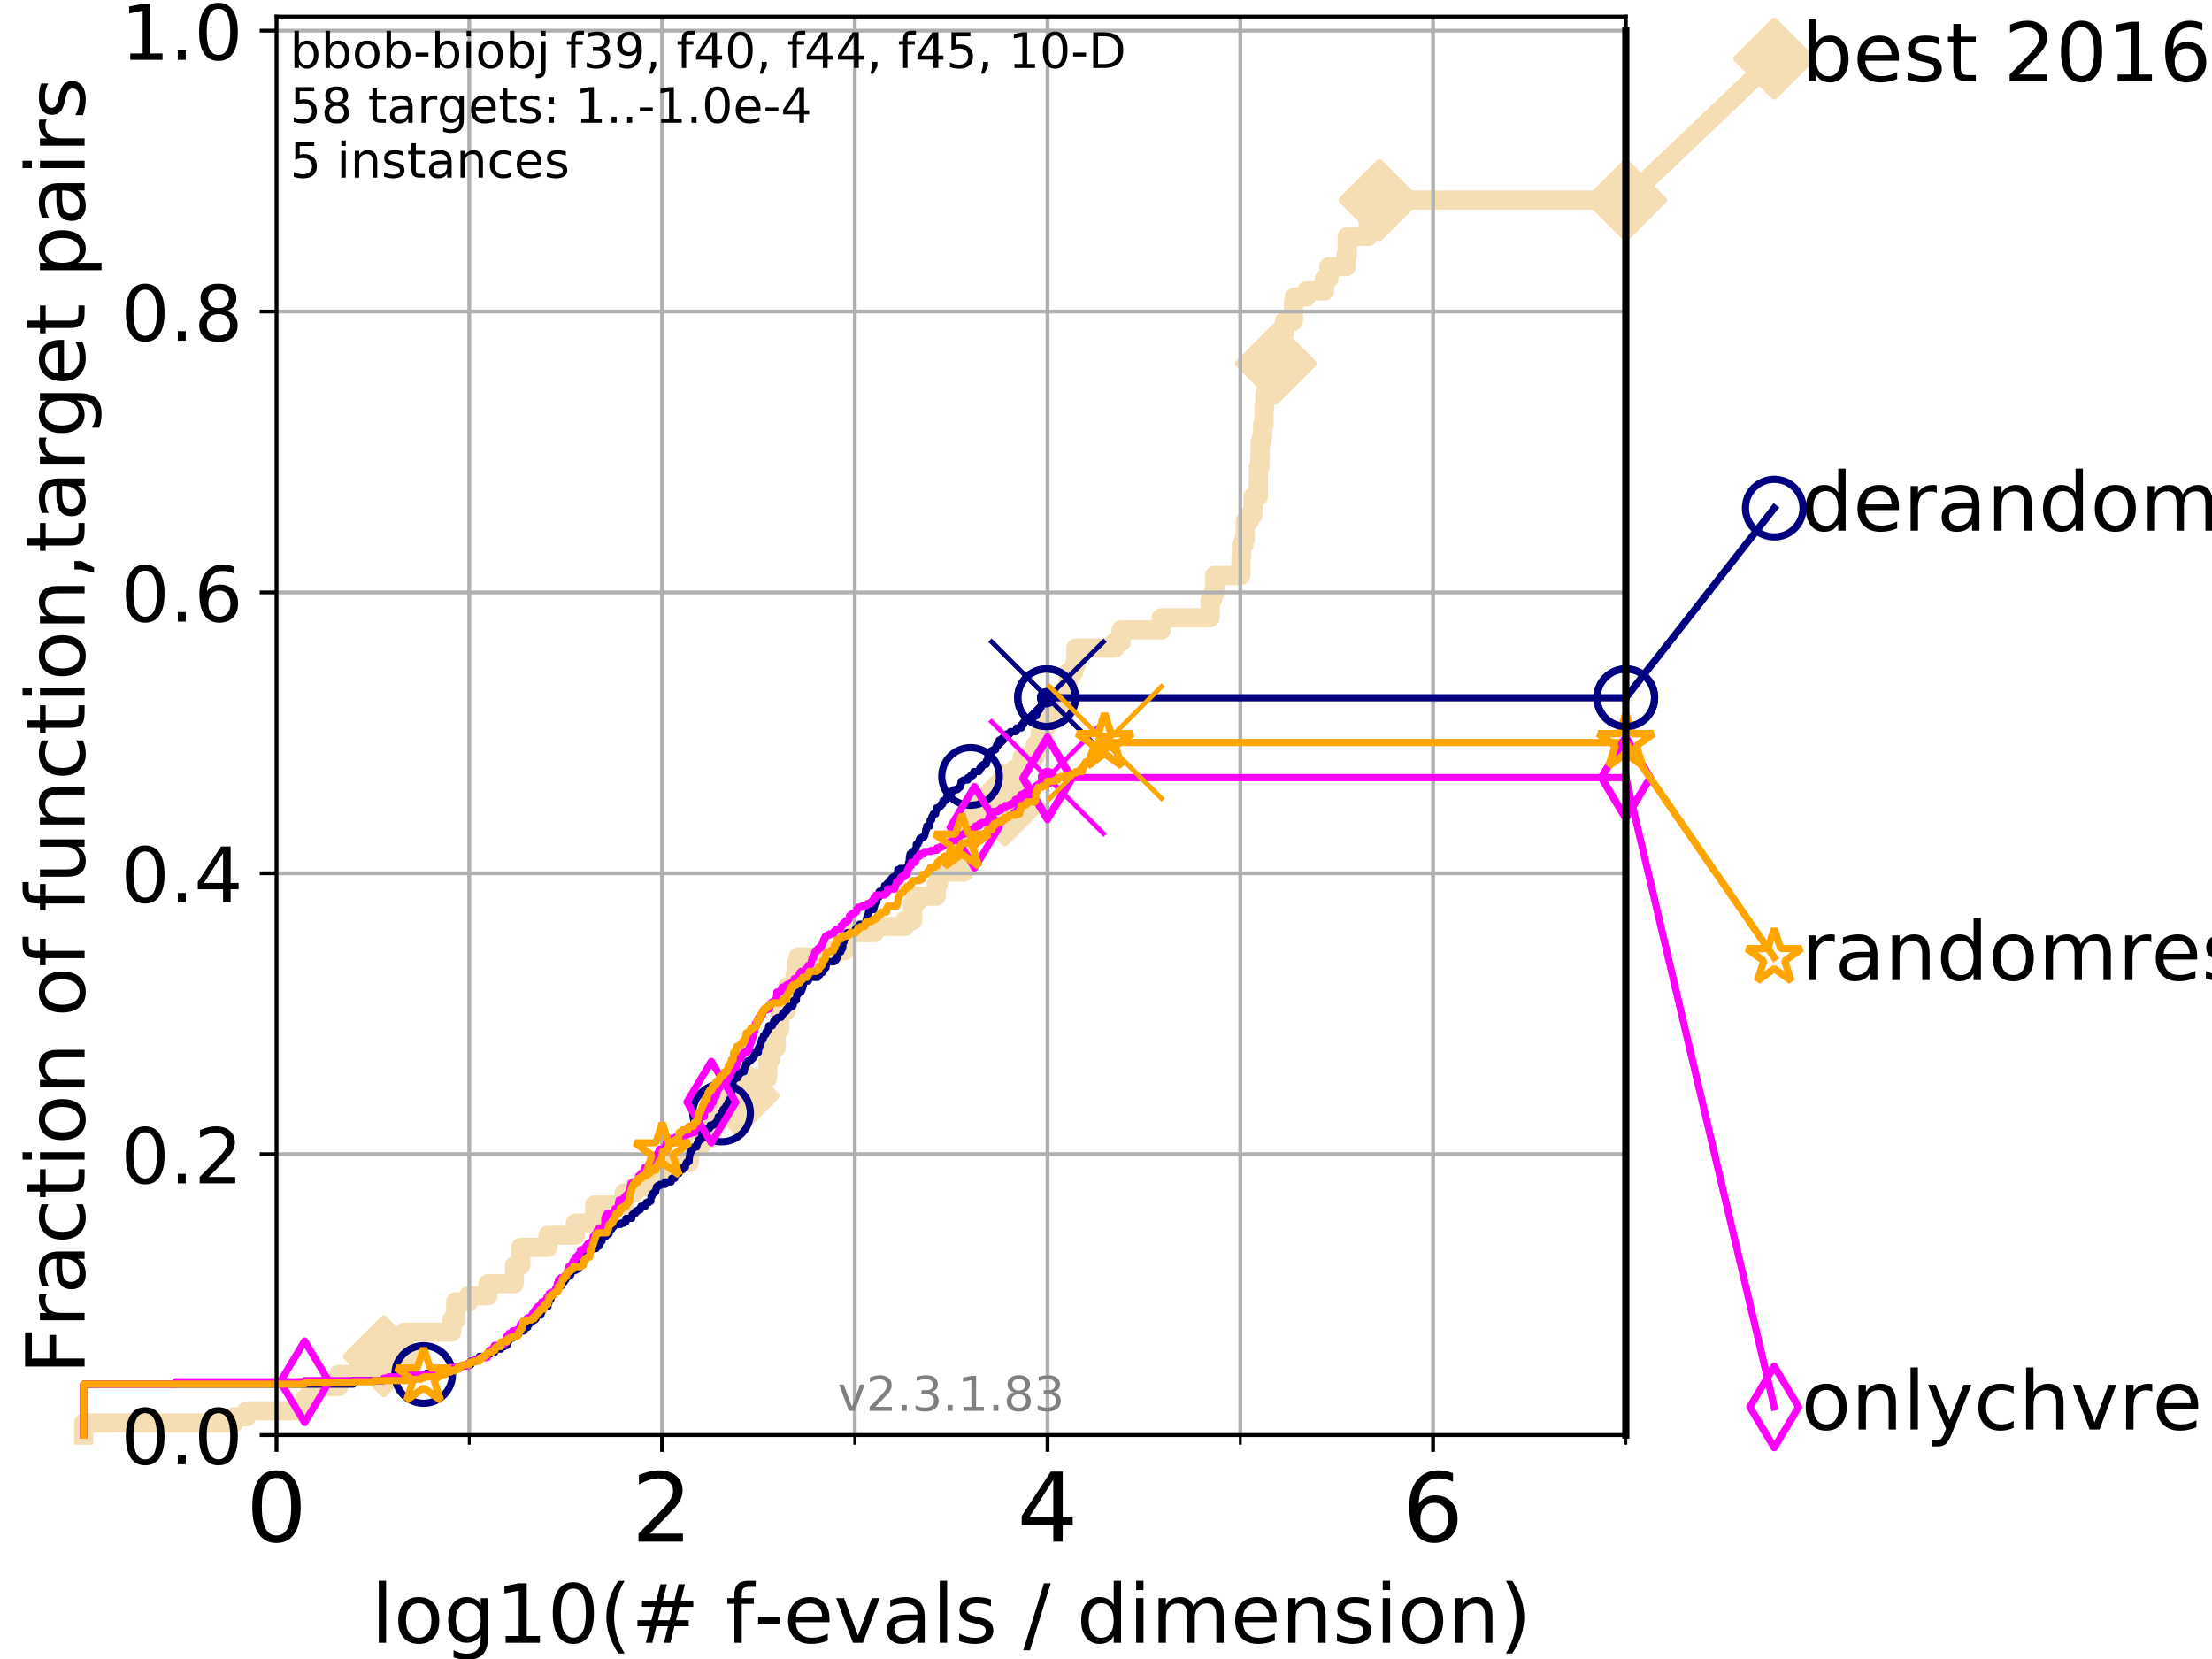 <?xml version="1.0" encoding="utf-8" standalone="no"?>
<!DOCTYPE svg PUBLIC "-//W3C//DTD SVG 1.1//EN"
  "http://www.w3.org/Graphics/SVG/1.1/DTD/svg11.dtd">
<!-- Created with matplotlib (https://matplotlib.org/) -->
<svg height="345.6pt" version="1.1" viewBox="0 0 460.8 345.6" width="460.8pt" xmlns="http://www.w3.org/2000/svg" xmlns:xlink="http://www.w3.org/1999/xlink">
 <defs>
  <style type="text/css">
*{stroke-linecap:butt;stroke-linejoin:round;}
  </style>
 </defs>
 <g id="figure_1">
  <g id="patch_1">
   <path d="M 0 345.6 
L 460.8 345.6 
L 460.8 0 
L 0 0 
z
" style="fill:#ffffff;"/>
  </g>
  <g id="axes_1">
   <g id="patch_2">
    <path d="M 57.6 298.944 
L 338.688 298.944 
L 338.688 3.456 
L 57.6 3.456 
z
" style="fill:#ffffff;"/>
   </g>
   <g id="line2d_1">
    <path d="M 17.445 298.944 
L 17.445 296.422 
L 48.692 296.422 
L 48.692 295.161 
L 51.38 295.161 
L 51.38 293.9 
L 63.468 293.9 
L 63.468 291.378 
L 64.671 291.378 
L 64.671 288.856 
L 70.539 288.856 
L 70.539 286.334 
L 74.922 286.334 
L 74.922 283.811 
L 79.939 283.811 
L 79.939 282.55 
L 83.438 282.55 
L 83.438 280.028 
L 84.213 280.028 
L 84.213 277.506 
L 94.081 277.506 
L 94.081 274.984 
L 94.921 274.984 
L 94.921 271.201 
L 97.58 271.201 
L 97.58 269.94 
L 101.647 269.94 
L 101.647 267.418 
L 107.111 267.418 
L 107.213 263.635 
L 108.484 263.635 
L 108.484 259.852 
L 114.148 259.852 
L 114.148 257.33 
L 119.85 257.33 
L 119.85 254.807 
L 123.869 254.807 
L 123.869 251.024 
L 129.991 251.024 
L 129.991 248.502 
L 132.109 248.502 
L 132.109 247.241 
L 134.745 247.241 
L 134.745 244.719 
L 139.301 244.719 
L 139.301 242.197 
L 143.603 242.197 
L 143.679 238.414 
L 146.173 238.414 
L 146.173 237.153 
L 148.335 237.153 
L 148.335 233.37 
L 150.094 233.37 
L 150.094 229.587 
L 152.375 229.587 
L 152.375 228.325 
L 153.897 228.325 
L 153.897 225.803 
L 154.324 225.803 
L 154.324 224.542 
L 159.927 224.542 
L 159.927 220.759 
L 160.519 220.759 
L 160.519 218.237 
L 161.703 218.237 
L 161.703 214.454 
L 162.458 214.454 
L 162.458 210.671 
L 163.745 210.671 
L 163.745 208.149 
L 163.985 208.149 
L 163.985 205.627 
L 165.626 205.627 
L 165.626 203.105 
L 165.908 203.105 
L 165.908 200.583 
L 166.286 200.583 
L 166.286 199.321 
L 172.652 199.321 
L 172.652 198.06 
L 175.93 198.06 
L 175.93 194.277 
L 182.173 194.277 
L 182.173 193.016 
L 188.465 193.016 
L 188.465 191.755 
L 190.134 191.755 
L 190.134 187.972 
L 191.014 187.972 
L 191.014 186.711 
L 195.046 186.711 
L 195.046 184.189 
L 195.506 184.189 
L 195.506 181.667 
L 200.829 181.667 
L 200.829 177.884 
L 201.827 177.884 
L 201.827 174.101 
L 202.045 174.101 
L 202.045 171.578 
L 202.236 171.578 
L 202.236 170.317 
L 207.714 170.317 
L 207.714 167.795 
L 209.328 167.795 
L 209.328 164.012 
L 211.369 164.012 
L 211.369 160.229 
L 212.943 160.229 
L 212.943 157.707 
L 215.649 157.707 
L 215.649 155.185 
L 216.657 155.185 
L 216.657 152.663 
L 217.314 152.663 
L 217.314 151.402 
L 218.088 151.402 
L 218.088 150.141 
L 218.36 150.141 
L 218.36 147.619 
L 220.447 147.619 
L 220.447 145.097 
L 221.643 145.097 
L 221.643 143.835 
L 222.529 143.835 
L 222.529 140.052 
L 223.671 140.052 
L 223.671 138.791 
L 224.115 138.791 
L 224.115 135.008 
L 232.209 135.008 
L 232.209 133.747 
L 233.551 133.747 
L 233.551 131.225 
L 241.889 131.225 
L 241.889 128.703 
L 252.099 128.703 
L 252.099 124.92 
L 252.609 124.92 
L 252.609 123.659 
L 253.05 123.659 
L 253.05 119.876 
L 258.506 119.876 
L 258.506 116.093 
L 258.619 116.093 
L 258.619 113.57 
L 259.126 113.57 
L 259.126 112.309 
L 259.41 112.309 
L 259.41 108.526 
L 260.297 108.526 
L 260.297 107.265 
L 261.018 107.265 
L 261.018 103.482 
L 262.124 103.482 
L 262.158 97.177 
L 262.46 97.177 
L 262.494 92.133 
L 262.834 92.133 
L 262.834 90.872 
L 263.025 90.872 
L 263.025 88.35 
L 263.344 88.35 
L 263.344 84.566 
L 263.479 84.566 
L 263.479 82.044 
L 263.961 82.044 
L 263.961 80.783 
L 264.8 80.783 
L 264.8 77 
L 264.968 77 
L 264.968 75.739 
L 265.783 75.739 
L 265.783 73.217 
L 266.303 73.217 
L 266.303 71.956 
L 266.953 71.956 
L 266.953 69.434 
L 267.586 69.434 
L 267.586 66.912 
L 269.436 66.912 
L 269.436 63.129 
L 269.666 63.129 
L 269.666 61.868 
L 272.145 61.868 
L 272.145 60.607 
L 275.932 60.607 
L 275.932 58.084 
L 276.828 58.084 
L 276.828 55.562 
L 280.439 55.562 
L 280.439 53.04 
L 280.671 53.04 
L 280.671 49.257 
L 285.018 49.257 
L 285.018 45.474 
L 287.362 45.474 
L 287.362 41.691 
L 338.688 41.691 
L 338.688 41.691 
" style="fill:none;stroke:#f5deb3;stroke-linecap:square;stroke-width:4;"/>
   </g>
   <g id="line2d_2">
    <defs>
     <path d="M 0 7.778 
L 7.778 0 
L 0 -7.778 
L -7.778 0 
z
" id="m013f9ec400" style="stroke:#f5deb3;stroke-linejoin:miter;stroke-width:1.5;"/>
    </defs>
    <g>
     <use style="fill:#f5deb3;stroke:#f5deb3;stroke-linejoin:miter;stroke-width:1.5;" x="79.939" xlink:href="#m013f9ec400" y="282.55"/>
     <use style="fill:#f5deb3;stroke:#f5deb3;stroke-linejoin:miter;stroke-width:1.5;" x="153.897" xlink:href="#m013f9ec400" y="228.325"/>
     <use style="fill:#f5deb3;stroke:#f5deb3;stroke-linejoin:miter;stroke-width:1.5;" x="209.328" xlink:href="#m013f9ec400" y="167.795"/>
     <use style="fill:#f5deb3;stroke:#f5deb3;stroke-linejoin:miter;stroke-width:1.5;" x="265.783" xlink:href="#m013f9ec400" y="75.739"/>
     <use style="fill:#f5deb3;stroke:#f5deb3;stroke-linejoin:miter;stroke-width:1.5;" x="287.362" xlink:href="#m013f9ec400" y="41.691"/>
     <use style="fill:#f5deb3;stroke:#f5deb3;stroke-linejoin:miter;stroke-width:1.5;" x="338.688" xlink:href="#m013f9ec400" y="41.691"/>
    </g>
   </g>
   <g id="line2d_3">
    <path style="fill:none;stroke:#f5deb3;stroke-linecap:square;stroke-width:4;"/>
    <g/>
   </g>
   <g id="line2d_4">
    <path d="M 338.688 41.691 
L 369.608 12.233 
" style="fill:none;stroke:#f5deb3;stroke-linecap:square;stroke-width:4;"/>
    <g>
     <use style="fill:#f5deb3;stroke:#f5deb3;stroke-linejoin:miter;stroke-width:1.5;" x="338.688" xlink:href="#m013f9ec400" y="41.691"/>
     <use style="fill:#f5deb3;stroke:#f5deb3;stroke-linejoin:miter;stroke-width:1.5;" x="369.608" xlink:href="#m013f9ec400" y="12.233"/>
    </g>
   </g>
   <g id="matplotlib.axis_1">
    <g id="xtick_1">
     <g id="line2d_5">
      <path clip-path="url(#pf5736cb229)" d="M 57.6 298.944 
L 57.6 3.456 
" style="fill:none;stroke:#b0b0b0;stroke-linecap:square;stroke-width:0.8;"/>
     </g>
     <g id="line2d_6">
      <defs>
       <path d="M 0 0 
L 0 3.5 
" id="m2718c23201" style="stroke:#000000;stroke-width:0.8;"/>
      </defs>
      <g>
       <use style="stroke:#000000;stroke-width:0.8;" x="57.6" xlink:href="#m2718c23201" y="298.944"/>
      </g>
     </g>
     <g id="text_1">
      <!-- 0 -->
      <defs>
       <path d="M 31.781 66.406 
Q 24.172 66.406 20.328 58.906 
Q 16.5 51.422 16.5 36.375 
Q 16.5 21.391 20.328 13.891 
Q 24.172 6.391 31.781 6.391 
Q 39.453 6.391 43.281 13.891 
Q 47.125 21.391 47.125 36.375 
Q 47.125 51.422 43.281 58.906 
Q 39.453 66.406 31.781 66.406 
z
M 31.781 74.219 
Q 44.047 74.219 50.516 64.516 
Q 56.984 54.828 56.984 36.375 
Q 56.984 17.969 50.516 8.266 
Q 44.047 -1.422 31.781 -1.422 
Q 19.531 -1.422 13.062 8.266 
Q 6.594 17.969 6.594 36.375 
Q 6.594 54.828 13.062 64.516 
Q 19.531 74.219 31.781 74.219 
z
" id="DejaVuSans-48"/>
      </defs>
      <g transform="translate(51.237 321.141)scale(0.2 -0.2)">
       <use xlink:href="#DejaVuSans-48"/>
      </g>
     </g>
    </g>
    <g id="xtick_2">
     <g id="line2d_7">
      <path clip-path="url(#pf5736cb229)" d="M 137.911 298.944 
L 137.911 3.456 
" style="fill:none;stroke:#b0b0b0;stroke-linecap:square;stroke-width:0.8;"/>
     </g>
     <g id="line2d_8">
      <g>
       <use style="stroke:#000000;stroke-width:0.8;" x="137.911" xlink:href="#m2718c23201" y="298.944"/>
      </g>
     </g>
     <g id="text_2">
      <!-- 2 -->
      <defs>
       <path d="M 19.188 8.297 
L 53.609 8.297 
L 53.609 0 
L 7.328 0 
L 7.328 8.297 
Q 12.938 14.109 22.625 23.891 
Q 32.328 33.688 34.812 36.531 
Q 39.547 41.844 41.422 45.531 
Q 43.312 49.219 43.312 52.781 
Q 43.312 58.594 39.234 62.25 
Q 35.156 65.922 28.609 65.922 
Q 23.969 65.922 18.812 64.312 
Q 13.672 62.703 7.812 59.422 
L 7.812 69.391 
Q 13.766 71.781 18.938 73 
Q 24.125 74.219 28.422 74.219 
Q 39.75 74.219 46.484 68.547 
Q 53.219 62.891 53.219 53.422 
Q 53.219 48.922 51.531 44.891 
Q 49.859 40.875 45.406 35.406 
Q 44.188 33.984 37.641 27.219 
Q 31.109 20.453 19.188 8.297 
z
" id="DejaVuSans-50"/>
      </defs>
      <g transform="translate(131.548 321.141)scale(0.2 -0.2)">
       <use xlink:href="#DejaVuSans-50"/>
      </g>
     </g>
    </g>
    <g id="xtick_3">
     <g id="line2d_9">
      <path clip-path="url(#pf5736cb229)" d="M 218.222 298.944 
L 218.222 3.456 
" style="fill:none;stroke:#b0b0b0;stroke-linecap:square;stroke-width:0.8;"/>
     </g>
     <g id="line2d_10">
      <g>
       <use style="stroke:#000000;stroke-width:0.8;" x="218.222" xlink:href="#m2718c23201" y="298.944"/>
      </g>
     </g>
     <g id="text_3">
      <!-- 4 -->
      <defs>
       <path d="M 37.797 64.312 
L 12.891 25.391 
L 37.797 25.391 
z
M 35.203 72.906 
L 47.609 72.906 
L 47.609 25.391 
L 58.016 25.391 
L 58.016 17.188 
L 47.609 17.188 
L 47.609 0 
L 37.797 0 
L 37.797 17.188 
L 4.891 17.188 
L 4.891 26.703 
z
" id="DejaVuSans-52"/>
      </defs>
      <g transform="translate(211.859 321.141)scale(0.2 -0.2)">
       <use xlink:href="#DejaVuSans-52"/>
      </g>
     </g>
    </g>
    <g id="xtick_4">
     <g id="line2d_11">
      <path clip-path="url(#pf5736cb229)" d="M 298.533 298.944 
L 298.533 3.456 
" style="fill:none;stroke:#b0b0b0;stroke-linecap:square;stroke-width:0.8;"/>
     </g>
     <g id="line2d_12">
      <g>
       <use style="stroke:#000000;stroke-width:0.8;" x="298.533" xlink:href="#m2718c23201" y="298.944"/>
      </g>
     </g>
     <g id="text_4">
      <!-- 6 -->
      <defs>
       <path d="M 33.016 40.375 
Q 26.375 40.375 22.484 35.828 
Q 18.609 31.297 18.609 23.391 
Q 18.609 15.531 22.484 10.953 
Q 26.375 6.391 33.016 6.391 
Q 39.656 6.391 43.531 10.953 
Q 47.406 15.531 47.406 23.391 
Q 47.406 31.297 43.531 35.828 
Q 39.656 40.375 33.016 40.375 
z
M 52.594 71.297 
L 52.594 62.312 
Q 48.875 64.062 45.094 64.984 
Q 41.312 65.922 37.594 65.922 
Q 27.828 65.922 22.672 59.328 
Q 17.531 52.734 16.797 39.406 
Q 19.672 43.656 24.016 45.922 
Q 28.375 48.188 33.594 48.188 
Q 44.578 48.188 50.953 41.516 
Q 57.328 34.859 57.328 23.391 
Q 57.328 12.156 50.688 5.359 
Q 44.047 -1.422 33.016 -1.422 
Q 20.359 -1.422 13.672 8.266 
Q 6.984 17.969 6.984 36.375 
Q 6.984 53.656 15.188 63.938 
Q 23.391 74.219 37.203 74.219 
Q 40.922 74.219 44.703 73.484 
Q 48.484 72.75 52.594 71.297 
z
" id="DejaVuSans-54"/>
      </defs>
      <g transform="translate(292.17 321.141)scale(0.2 -0.2)">
       <use xlink:href="#DejaVuSans-54"/>
      </g>
     </g>
    </g>
    <g id="xtick_5">
     <g id="line2d_13">
      <path clip-path="url(#pf5736cb229)" d="M 97.755 298.944 
L 97.755 3.456 
" style="fill:none;stroke:#b0b0b0;stroke-linecap:square;stroke-width:0.8;"/>
     </g>
     <g id="line2d_14">
      <defs>
       <path d="M 0 0 
L 0 2 
" id="mceb1ee6957" style="stroke:#000000;stroke-width:0.6;"/>
      </defs>
      <g>
       <use style="stroke:#000000;stroke-width:0.6;" x="97.755" xlink:href="#mceb1ee6957" y="298.944"/>
      </g>
     </g>
    </g>
    <g id="xtick_6">
     <g id="line2d_15">
      <path clip-path="url(#pf5736cb229)" d="M 178.066 298.944 
L 178.066 3.456 
" style="fill:none;stroke:#b0b0b0;stroke-linecap:square;stroke-width:0.8;"/>
     </g>
     <g id="line2d_16">
      <g>
       <use style="stroke:#000000;stroke-width:0.6;" x="178.066" xlink:href="#mceb1ee6957" y="298.944"/>
      </g>
     </g>
    </g>
    <g id="xtick_7">
     <g id="line2d_17">
      <path clip-path="url(#pf5736cb229)" d="M 258.377 298.944 
L 258.377 3.456 
" style="fill:none;stroke:#b0b0b0;stroke-linecap:square;stroke-width:0.8;"/>
     </g>
     <g id="line2d_18">
      <g>
       <use style="stroke:#000000;stroke-width:0.6;" x="258.377" xlink:href="#mceb1ee6957" y="298.944"/>
      </g>
     </g>
    </g>
    <g id="xtick_8">
     <g id="line2d_19">
      <path clip-path="url(#pf5736cb229)" d="M 338.688 298.944 
L 338.688 3.456 
" style="fill:none;stroke:#b0b0b0;stroke-linecap:square;stroke-width:0.8;"/>
     </g>
     <g id="line2d_20">
      <g>
       <use style="stroke:#000000;stroke-width:0.6;" x="338.688" xlink:href="#mceb1ee6957" y="298.944"/>
      </g>
     </g>
    </g>
    <g id="text_5">
     <!-- log10(# f-evals / dimension) -->
     <defs>
      <path d="M 9.422 75.984 
L 18.406 75.984 
L 18.406 0 
L 9.422 0 
z
" id="DejaVuSans-108"/>
      <path d="M 30.609 48.391 
Q 23.391 48.391 19.188 42.75 
Q 14.984 37.109 14.984 27.297 
Q 14.984 17.484 19.156 11.844 
Q 23.344 6.203 30.609 6.203 
Q 37.797 6.203 41.984 11.859 
Q 46.188 17.531 46.188 27.297 
Q 46.188 37.016 41.984 42.703 
Q 37.797 48.391 30.609 48.391 
z
M 30.609 56 
Q 42.328 56 49.016 48.375 
Q 55.719 40.766 55.719 27.297 
Q 55.719 13.875 49.016 6.219 
Q 42.328 -1.422 30.609 -1.422 
Q 18.844 -1.422 12.172 6.219 
Q 5.516 13.875 5.516 27.297 
Q 5.516 40.766 12.172 48.375 
Q 18.844 56 30.609 56 
z
" id="DejaVuSans-111"/>
      <path d="M 45.406 27.984 
Q 45.406 37.75 41.375 43.109 
Q 37.359 48.484 30.078 48.484 
Q 22.859 48.484 18.828 43.109 
Q 14.797 37.75 14.797 27.984 
Q 14.797 18.266 18.828 12.891 
Q 22.859 7.516 30.078 7.516 
Q 37.359 7.516 41.375 12.891 
Q 45.406 18.266 45.406 27.984 
z
M 54.391 6.781 
Q 54.391 -7.172 48.188 -13.984 
Q 42 -20.797 29.203 -20.797 
Q 24.469 -20.797 20.266 -20.094 
Q 16.062 -19.391 12.109 -17.922 
L 12.109 -9.188 
Q 16.062 -11.328 19.922 -12.344 
Q 23.781 -13.375 27.781 -13.375 
Q 36.625 -13.375 41.016 -8.766 
Q 45.406 -4.156 45.406 5.172 
L 45.406 9.625 
Q 42.625 4.781 38.281 2.391 
Q 33.938 0 27.875 0 
Q 17.828 0 11.672 7.656 
Q 5.516 15.328 5.516 27.984 
Q 5.516 40.672 11.672 48.328 
Q 17.828 56 27.875 56 
Q 33.938 56 38.281 53.609 
Q 42.625 51.219 45.406 46.391 
L 45.406 54.688 
L 54.391 54.688 
z
" id="DejaVuSans-103"/>
      <path d="M 12.406 8.297 
L 28.516 8.297 
L 28.516 63.922 
L 10.984 60.406 
L 10.984 69.391 
L 28.422 72.906 
L 38.281 72.906 
L 38.281 8.297 
L 54.391 8.297 
L 54.391 0 
L 12.406 0 
z
" id="DejaVuSans-49"/>
      <path d="M 31 75.875 
Q 24.469 64.656 21.281 53.656 
Q 18.109 42.672 18.109 31.391 
Q 18.109 20.125 21.312 9.062 
Q 24.516 -2 31 -13.188 
L 23.188 -13.188 
Q 15.875 -1.703 12.234 9.375 
Q 8.594 20.453 8.594 31.391 
Q 8.594 42.281 12.203 53.312 
Q 15.828 64.359 23.188 75.875 
z
" id="DejaVuSans-40"/>
      <path d="M 51.125 44 
L 36.922 44 
L 32.812 27.688 
L 47.125 27.688 
z
M 43.797 71.781 
L 38.719 51.516 
L 52.984 51.516 
L 58.109 71.781 
L 65.922 71.781 
L 60.891 51.516 
L 76.125 51.516 
L 76.125 44 
L 58.984 44 
L 54.984 27.688 
L 70.516 27.688 
L 70.516 20.219 
L 53.078 20.219 
L 48 0 
L 40.188 0 
L 45.219 20.219 
L 30.906 20.219 
L 25.875 0 
L 18.016 0 
L 23.094 20.219 
L 7.719 20.219 
L 7.719 27.688 
L 24.906 27.688 
L 29 44 
L 13.281 44 
L 13.281 51.516 
L 30.906 51.516 
L 35.891 71.781 
z
" id="DejaVuSans-35"/>
      <path id="DejaVuSans-32"/>
      <path d="M 37.109 75.984 
L 37.109 68.5 
L 28.516 68.5 
Q 23.688 68.5 21.797 66.547 
Q 19.922 64.594 19.922 59.516 
L 19.922 54.688 
L 34.719 54.688 
L 34.719 47.703 
L 19.922 47.703 
L 19.922 0 
L 10.891 0 
L 10.891 47.703 
L 2.297 47.703 
L 2.297 54.688 
L 10.891 54.688 
L 10.891 58.5 
Q 10.891 67.625 15.141 71.797 
Q 19.391 75.984 28.609 75.984 
z
" id="DejaVuSans-102"/>
      <path d="M 4.891 31.391 
L 31.203 31.391 
L 31.203 23.391 
L 4.891 23.391 
z
" id="DejaVuSans-45"/>
      <path d="M 56.203 29.594 
L 56.203 25.203 
L 14.891 25.203 
Q 15.484 15.922 20.484 11.062 
Q 25.484 6.203 34.422 6.203 
Q 39.594 6.203 44.453 7.469 
Q 49.312 8.734 54.109 11.281 
L 54.109 2.781 
Q 49.266 0.734 44.188 -0.344 
Q 39.109 -1.422 33.891 -1.422 
Q 20.797 -1.422 13.156 6.188 
Q 5.516 13.812 5.516 26.812 
Q 5.516 40.234 12.766 48.109 
Q 20.016 56 32.328 56 
Q 43.359 56 49.781 48.891 
Q 56.203 41.797 56.203 29.594 
z
M 47.219 32.234 
Q 47.125 39.594 43.094 43.984 
Q 39.062 48.391 32.422 48.391 
Q 24.906 48.391 20.391 44.141 
Q 15.875 39.891 15.188 32.172 
z
" id="DejaVuSans-101"/>
      <path d="M 2.984 54.688 
L 12.5 54.688 
L 29.594 8.797 
L 46.688 54.688 
L 56.203 54.688 
L 35.688 0 
L 23.484 0 
z
" id="DejaVuSans-118"/>
      <path d="M 34.281 27.484 
Q 23.391 27.484 19.188 25 
Q 14.984 22.516 14.984 16.5 
Q 14.984 11.719 18.141 8.906 
Q 21.297 6.109 26.703 6.109 
Q 34.188 6.109 38.703 11.406 
Q 43.219 16.703 43.219 25.484 
L 43.219 27.484 
z
M 52.203 31.203 
L 52.203 0 
L 43.219 0 
L 43.219 8.297 
Q 40.141 3.328 35.547 0.953 
Q 30.953 -1.422 24.312 -1.422 
Q 15.922 -1.422 10.953 3.297 
Q 6 8.016 6 15.922 
Q 6 25.141 12.172 29.828 
Q 18.359 34.516 30.609 34.516 
L 43.219 34.516 
L 43.219 35.406 
Q 43.219 41.609 39.141 45 
Q 35.062 48.391 27.688 48.391 
Q 23 48.391 18.547 47.266 
Q 14.109 46.141 10.016 43.891 
L 10.016 52.203 
Q 14.938 54.109 19.578 55.047 
Q 24.219 56 28.609 56 
Q 40.484 56 46.344 49.844 
Q 52.203 43.703 52.203 31.203 
z
" id="DejaVuSans-97"/>
      <path d="M 44.281 53.078 
L 44.281 44.578 
Q 40.484 46.531 36.375 47.5 
Q 32.281 48.484 27.875 48.484 
Q 21.188 48.484 17.844 46.438 
Q 14.5 44.391 14.5 40.281 
Q 14.5 37.156 16.891 35.375 
Q 19.281 33.594 26.516 31.984 
L 29.594 31.297 
Q 39.156 29.25 43.188 25.516 
Q 47.219 21.781 47.219 15.094 
Q 47.219 7.469 41.188 3.016 
Q 35.156 -1.422 24.609 -1.422 
Q 20.219 -1.422 15.453 -0.562 
Q 10.688 0.297 5.422 2 
L 5.422 11.281 
Q 10.406 8.688 15.234 7.391 
Q 20.062 6.109 24.812 6.109 
Q 31.156 6.109 34.562 8.281 
Q 37.984 10.453 37.984 14.406 
Q 37.984 18.062 35.516 20.016 
Q 33.062 21.969 24.703 23.781 
L 21.578 24.516 
Q 13.234 26.266 9.516 29.906 
Q 5.812 33.547 5.812 39.891 
Q 5.812 47.609 11.281 51.797 
Q 16.75 56 26.812 56 
Q 31.781 56 36.172 55.266 
Q 40.578 54.547 44.281 53.078 
z
" id="DejaVuSans-115"/>
      <path d="M 25.391 72.906 
L 33.688 72.906 
L 8.297 -9.281 
L 0 -9.281 
z
" id="DejaVuSans-47"/>
      <path d="M 45.406 46.391 
L 45.406 75.984 
L 54.391 75.984 
L 54.391 0 
L 45.406 0 
L 45.406 8.203 
Q 42.578 3.328 38.25 0.953 
Q 33.938 -1.422 27.875 -1.422 
Q 17.969 -1.422 11.734 6.484 
Q 5.516 14.406 5.516 27.297 
Q 5.516 40.188 11.734 48.094 
Q 17.969 56 27.875 56 
Q 33.938 56 38.25 53.625 
Q 42.578 51.266 45.406 46.391 
z
M 14.797 27.297 
Q 14.797 17.391 18.875 11.75 
Q 22.953 6.109 30.078 6.109 
Q 37.203 6.109 41.297 11.75 
Q 45.406 17.391 45.406 27.297 
Q 45.406 37.203 41.297 42.844 
Q 37.203 48.484 30.078 48.484 
Q 22.953 48.484 18.875 42.844 
Q 14.797 37.203 14.797 27.297 
z
" id="DejaVuSans-100"/>
      <path d="M 9.422 54.688 
L 18.406 54.688 
L 18.406 0 
L 9.422 0 
z
M 9.422 75.984 
L 18.406 75.984 
L 18.406 64.594 
L 9.422 64.594 
z
" id="DejaVuSans-105"/>
      <path d="M 52 44.188 
Q 55.375 50.25 60.062 53.125 
Q 64.75 56 71.094 56 
Q 79.641 56 84.281 50.016 
Q 88.922 44.047 88.922 33.016 
L 88.922 0 
L 79.891 0 
L 79.891 32.719 
Q 79.891 40.578 77.094 44.375 
Q 74.312 48.188 68.609 48.188 
Q 61.625 48.188 57.562 43.547 
Q 53.516 38.922 53.516 30.906 
L 53.516 0 
L 44.484 0 
L 44.484 32.719 
Q 44.484 40.625 41.703 44.406 
Q 38.922 48.188 33.109 48.188 
Q 26.219 48.188 22.156 43.531 
Q 18.109 38.875 18.109 30.906 
L 18.109 0 
L 9.078 0 
L 9.078 54.688 
L 18.109 54.688 
L 18.109 46.188 
Q 21.188 51.219 25.484 53.609 
Q 29.781 56 35.688 56 
Q 41.656 56 45.828 52.969 
Q 50 49.953 52 44.188 
z
" id="DejaVuSans-109"/>
      <path d="M 54.891 33.016 
L 54.891 0 
L 45.906 0 
L 45.906 32.719 
Q 45.906 40.484 42.875 44.328 
Q 39.844 48.188 33.797 48.188 
Q 26.516 48.188 22.312 43.547 
Q 18.109 38.922 18.109 30.906 
L 18.109 0 
L 9.078 0 
L 9.078 54.688 
L 18.109 54.688 
L 18.109 46.188 
Q 21.344 51.125 25.703 53.562 
Q 30.078 56 35.797 56 
Q 45.219 56 50.047 50.172 
Q 54.891 44.344 54.891 33.016 
z
" id="DejaVuSans-110"/>
      <path d="M 8.016 75.875 
L 15.828 75.875 
Q 23.141 64.359 26.781 53.312 
Q 30.422 42.281 30.422 31.391 
Q 30.422 20.453 26.781 9.375 
Q 23.141 -1.703 15.828 -13.188 
L 8.016 -13.188 
Q 14.5 -2 17.703 9.062 
Q 20.906 20.125 20.906 31.391 
Q 20.906 42.672 17.703 53.656 
Q 14.5 64.656 8.016 75.875 
z
" id="DejaVuSans-41"/>
     </defs>
     <g transform="translate(77.303 342.218)scale(0.17 -0.17)">
      <use xlink:href="#DejaVuSans-108"/>
      <use x="27.783" xlink:href="#DejaVuSans-111"/>
      <use x="88.965" xlink:href="#DejaVuSans-103"/>
      <use x="152.441" xlink:href="#DejaVuSans-49"/>
      <use x="216.064" xlink:href="#DejaVuSans-48"/>
      <use x="279.688" xlink:href="#DejaVuSans-40"/>
      <use x="318.701" xlink:href="#DejaVuSans-35"/>
      <use x="402.49" xlink:href="#DejaVuSans-32"/>
      <use x="434.277" xlink:href="#DejaVuSans-102"/>
      <use x="469.404" xlink:href="#DejaVuSans-45"/>
      <use x="505.488" xlink:href="#DejaVuSans-101"/>
      <use x="567.012" xlink:href="#DejaVuSans-118"/>
      <use x="626.191" xlink:href="#DejaVuSans-97"/>
      <use x="687.471" xlink:href="#DejaVuSans-108"/>
      <use x="715.254" xlink:href="#DejaVuSans-115"/>
      <use x="767.354" xlink:href="#DejaVuSans-32"/>
      <use x="799.141" xlink:href="#DejaVuSans-47"/>
      <use x="832.832" xlink:href="#DejaVuSans-32"/>
      <use x="864.619" xlink:href="#DejaVuSans-100"/>
      <use x="928.096" xlink:href="#DejaVuSans-105"/>
      <use x="955.879" xlink:href="#DejaVuSans-109"/>
      <use x="1053.291" xlink:href="#DejaVuSans-101"/>
      <use x="1114.814" xlink:href="#DejaVuSans-110"/>
      <use x="1178.193" xlink:href="#DejaVuSans-115"/>
      <use x="1230.293" xlink:href="#DejaVuSans-105"/>
      <use x="1258.076" xlink:href="#DejaVuSans-111"/>
      <use x="1319.258" xlink:href="#DejaVuSans-110"/>
      <use x="1382.637" xlink:href="#DejaVuSans-41"/>
     </g>
    </g>
   </g>
   <g id="matplotlib.axis_2">
    <g id="ytick_1">
     <g id="line2d_21">
      <path clip-path="url(#pf5736cb229)" d="M 57.6 298.944 
L 338.688 298.944 
" style="fill:none;stroke:#b0b0b0;stroke-linecap:square;stroke-width:0.8;"/>
     </g>
     <g id="line2d_22">
      <defs>
       <path d="M 0 0 
L -3.5 0 
" id="m71df843bcc" style="stroke:#000000;stroke-width:0.8;"/>
      </defs>
      <g>
       <use style="stroke:#000000;stroke-width:0.8;" x="57.6" xlink:href="#m71df843bcc" y="298.944"/>
      </g>
     </g>
     <g id="text_6">
      <!-- 0.0 -->
      <defs>
       <path d="M 10.688 12.406 
L 21 12.406 
L 21 0 
L 10.688 0 
z
" id="DejaVuSans-46"/>
      </defs>
      <g transform="translate(25.155 305.023)scale(0.16 -0.16)">
       <use xlink:href="#DejaVuSans-48"/>
       <use x="63.623" xlink:href="#DejaVuSans-46"/>
       <use x="95.41" xlink:href="#DejaVuSans-48"/>
      </g>
     </g>
    </g>
    <g id="ytick_2">
     <g id="line2d_23">
      <path clip-path="url(#pf5736cb229)" d="M 57.6 240.432 
L 338.688 240.432 
" style="fill:none;stroke:#b0b0b0;stroke-linecap:square;stroke-width:0.8;"/>
     </g>
     <g id="line2d_24">
      <g>
       <use style="stroke:#000000;stroke-width:0.8;" x="57.6" xlink:href="#m71df843bcc" y="240.432"/>
      </g>
     </g>
     <g id="text_7">
      <!-- 0.2 -->
      <g transform="translate(25.155 246.51)scale(0.16 -0.16)">
       <use xlink:href="#DejaVuSans-48"/>
       <use x="63.623" xlink:href="#DejaVuSans-46"/>
       <use x="95.41" xlink:href="#DejaVuSans-50"/>
      </g>
     </g>
    </g>
    <g id="ytick_3">
     <g id="line2d_25">
      <path clip-path="url(#pf5736cb229)" d="M 57.6 181.919 
L 338.688 181.919 
" style="fill:none;stroke:#b0b0b0;stroke-linecap:square;stroke-width:0.8;"/>
     </g>
     <g id="line2d_26">
      <g>
       <use style="stroke:#000000;stroke-width:0.8;" x="57.6" xlink:href="#m71df843bcc" y="181.919"/>
      </g>
     </g>
     <g id="text_8">
      <!-- 0.4 -->
      <g transform="translate(25.155 187.998)scale(0.16 -0.16)">
       <use xlink:href="#DejaVuSans-48"/>
       <use x="63.623" xlink:href="#DejaVuSans-46"/>
       <use x="95.41" xlink:href="#DejaVuSans-52"/>
      </g>
     </g>
    </g>
    <g id="ytick_4">
     <g id="line2d_27">
      <path clip-path="url(#pf5736cb229)" d="M 57.6 123.407 
L 338.688 123.407 
" style="fill:none;stroke:#b0b0b0;stroke-linecap:square;stroke-width:0.8;"/>
     </g>
     <g id="line2d_28">
      <g>
       <use style="stroke:#000000;stroke-width:0.8;" x="57.6" xlink:href="#m71df843bcc" y="123.407"/>
      </g>
     </g>
     <g id="text_9">
      <!-- 0.6 -->
      <g transform="translate(25.155 129.485)scale(0.16 -0.16)">
       <use xlink:href="#DejaVuSans-48"/>
       <use x="63.623" xlink:href="#DejaVuSans-46"/>
       <use x="95.41" xlink:href="#DejaVuSans-54"/>
      </g>
     </g>
    </g>
    <g id="ytick_5">
     <g id="line2d_29">
      <path clip-path="url(#pf5736cb229)" d="M 57.6 64.894 
L 338.688 64.894 
" style="fill:none;stroke:#b0b0b0;stroke-linecap:square;stroke-width:0.8;"/>
     </g>
     <g id="line2d_30">
      <g>
       <use style="stroke:#000000;stroke-width:0.8;" x="57.6" xlink:href="#m71df843bcc" y="64.894"/>
      </g>
     </g>
     <g id="text_10">
      <!-- 0.8 -->
      <defs>
       <path d="M 31.781 34.625 
Q 24.75 34.625 20.719 30.859 
Q 16.703 27.094 16.703 20.516 
Q 16.703 13.922 20.719 10.156 
Q 24.75 6.391 31.781 6.391 
Q 38.812 6.391 42.859 10.172 
Q 46.922 13.969 46.922 20.516 
Q 46.922 27.094 42.891 30.859 
Q 38.875 34.625 31.781 34.625 
z
M 21.922 38.812 
Q 15.578 40.375 12.031 44.719 
Q 8.5 49.078 8.5 55.328 
Q 8.5 64.062 14.719 69.141 
Q 20.953 74.219 31.781 74.219 
Q 42.672 74.219 48.875 69.141 
Q 55.078 64.062 55.078 55.328 
Q 55.078 49.078 51.531 44.719 
Q 48 40.375 41.703 38.812 
Q 48.828 37.156 52.797 32.312 
Q 56.781 27.484 56.781 20.516 
Q 56.781 9.906 50.312 4.234 
Q 43.844 -1.422 31.781 -1.422 
Q 19.734 -1.422 13.25 4.234 
Q 6.781 9.906 6.781 20.516 
Q 6.781 27.484 10.781 32.312 
Q 14.797 37.156 21.922 38.812 
z
M 18.312 54.391 
Q 18.312 48.734 21.844 45.562 
Q 25.391 42.391 31.781 42.391 
Q 38.141 42.391 41.719 45.562 
Q 45.312 48.734 45.312 54.391 
Q 45.312 60.062 41.719 63.234 
Q 38.141 66.406 31.781 66.406 
Q 25.391 66.406 21.844 63.234 
Q 18.312 60.062 18.312 54.391 
z
" id="DejaVuSans-56"/>
      </defs>
      <g transform="translate(25.155 70.973)scale(0.16 -0.16)">
       <use xlink:href="#DejaVuSans-48"/>
       <use x="63.623" xlink:href="#DejaVuSans-46"/>
       <use x="95.41" xlink:href="#DejaVuSans-56"/>
      </g>
     </g>
    </g>
    <g id="ytick_6">
     <g id="line2d_31">
      <path clip-path="url(#pf5736cb229)" d="M 57.6 6.382 
L 338.688 6.382 
" style="fill:none;stroke:#b0b0b0;stroke-linecap:square;stroke-width:0.8;"/>
     </g>
     <g id="line2d_32">
      <g>
       <use style="stroke:#000000;stroke-width:0.8;" x="57.6" xlink:href="#m71df843bcc" y="6.382"/>
      </g>
     </g>
     <g id="text_11">
      <!-- 1.0 -->
      <g transform="translate(25.155 12.46)scale(0.16 -0.16)">
       <use xlink:href="#DejaVuSans-49"/>
       <use x="63.623" xlink:href="#DejaVuSans-46"/>
       <use x="95.41" xlink:href="#DejaVuSans-48"/>
      </g>
     </g>
    </g>
    <g id="text_12">
     <!-- Fraction of function,target pairs -->
     <defs>
      <path d="M 9.812 72.906 
L 51.703 72.906 
L 51.703 64.594 
L 19.672 64.594 
L 19.672 43.109 
L 48.578 43.109 
L 48.578 34.812 
L 19.672 34.812 
L 19.672 0 
L 9.812 0 
z
" id="DejaVuSans-70"/>
      <path d="M 41.109 46.297 
Q 39.594 47.172 37.812 47.578 
Q 36.031 48 33.891 48 
Q 26.266 48 22.188 43.047 
Q 18.109 38.094 18.109 28.812 
L 18.109 0 
L 9.078 0 
L 9.078 54.688 
L 18.109 54.688 
L 18.109 46.188 
Q 20.953 51.172 25.484 53.578 
Q 30.031 56 36.531 56 
Q 37.453 56 38.578 55.875 
Q 39.703 55.766 41.062 55.516 
z
" id="DejaVuSans-114"/>
      <path d="M 48.781 52.594 
L 48.781 44.188 
Q 44.969 46.297 41.141 47.344 
Q 37.312 48.391 33.406 48.391 
Q 24.656 48.391 19.812 42.844 
Q 14.984 37.312 14.984 27.297 
Q 14.984 17.281 19.812 11.734 
Q 24.656 6.203 33.406 6.203 
Q 37.312 6.203 41.141 7.25 
Q 44.969 8.297 48.781 10.406 
L 48.781 2.094 
Q 45.016 0.344 40.984 -0.531 
Q 36.969 -1.422 32.422 -1.422 
Q 20.062 -1.422 12.781 6.344 
Q 5.516 14.109 5.516 27.297 
Q 5.516 40.672 12.859 48.328 
Q 20.219 56 33.016 56 
Q 37.156 56 41.109 55.141 
Q 45.062 54.297 48.781 52.594 
z
" id="DejaVuSans-99"/>
      <path d="M 18.312 70.219 
L 18.312 54.688 
L 36.812 54.688 
L 36.812 47.703 
L 18.312 47.703 
L 18.312 18.016 
Q 18.312 11.328 20.141 9.422 
Q 21.969 7.516 27.594 7.516 
L 36.812 7.516 
L 36.812 0 
L 27.594 0 
Q 17.188 0 13.234 3.875 
Q 9.281 7.766 9.281 18.016 
L 9.281 47.703 
L 2.688 47.703 
L 2.688 54.688 
L 9.281 54.688 
L 9.281 70.219 
z
" id="DejaVuSans-116"/>
      <path d="M 8.5 21.578 
L 8.5 54.688 
L 17.484 54.688 
L 17.484 21.922 
Q 17.484 14.156 20.5 10.266 
Q 23.531 6.391 29.594 6.391 
Q 36.859 6.391 41.078 11.031 
Q 45.312 15.672 45.312 23.688 
L 45.312 54.688 
L 54.297 54.688 
L 54.297 0 
L 45.312 0 
L 45.312 8.406 
Q 42.047 3.422 37.719 1 
Q 33.406 -1.422 27.688 -1.422 
Q 18.266 -1.422 13.375 4.438 
Q 8.5 10.297 8.5 21.578 
z
M 31.109 56 
z
" id="DejaVuSans-117"/>
      <path d="M 11.719 12.406 
L 22.016 12.406 
L 22.016 4 
L 14.016 -11.625 
L 7.719 -11.625 
L 11.719 4 
z
" id="DejaVuSans-44"/>
      <path d="M 18.109 8.203 
L 18.109 -20.797 
L 9.078 -20.797 
L 9.078 54.688 
L 18.109 54.688 
L 18.109 46.391 
Q 20.953 51.266 25.266 53.625 
Q 29.594 56 35.594 56 
Q 45.562 56 51.781 48.094 
Q 58.016 40.188 58.016 27.297 
Q 58.016 14.406 51.781 6.484 
Q 45.562 -1.422 35.594 -1.422 
Q 29.594 -1.422 25.266 0.953 
Q 20.953 3.328 18.109 8.203 
z
M 48.688 27.297 
Q 48.688 37.203 44.609 42.844 
Q 40.531 48.484 33.406 48.484 
Q 26.266 48.484 22.188 42.844 
Q 18.109 37.203 18.109 27.297 
Q 18.109 17.391 22.188 11.75 
Q 26.266 6.109 33.406 6.109 
Q 40.531 6.109 44.609 11.75 
Q 48.688 17.391 48.688 27.297 
z
" id="DejaVuSans-112"/>
     </defs>
     <g transform="translate(17.62 286.339)rotate(-90)scale(0.17 -0.17)">
      <use xlink:href="#DejaVuSans-70"/>
      <use x="57.41" xlink:href="#DejaVuSans-114"/>
      <use x="98.523" xlink:href="#DejaVuSans-97"/>
      <use x="159.803" xlink:href="#DejaVuSans-99"/>
      <use x="214.783" xlink:href="#DejaVuSans-116"/>
      <use x="253.992" xlink:href="#DejaVuSans-105"/>
      <use x="281.775" xlink:href="#DejaVuSans-111"/>
      <use x="342.957" xlink:href="#DejaVuSans-110"/>
      <use x="406.336" xlink:href="#DejaVuSans-32"/>
      <use x="438.123" xlink:href="#DejaVuSans-111"/>
      <use x="499.305" xlink:href="#DejaVuSans-102"/>
      <use x="534.51" xlink:href="#DejaVuSans-32"/>
      <use x="566.297" xlink:href="#DejaVuSans-102"/>
      <use x="601.502" xlink:href="#DejaVuSans-117"/>
      <use x="664.881" xlink:href="#DejaVuSans-110"/>
      <use x="728.26" xlink:href="#DejaVuSans-99"/>
      <use x="783.24" xlink:href="#DejaVuSans-116"/>
      <use x="822.449" xlink:href="#DejaVuSans-105"/>
      <use x="850.232" xlink:href="#DejaVuSans-111"/>
      <use x="911.414" xlink:href="#DejaVuSans-110"/>
      <use x="974.793" xlink:href="#DejaVuSans-44"/>
      <use x="1006.58" xlink:href="#DejaVuSans-116"/>
      <use x="1045.789" xlink:href="#DejaVuSans-97"/>
      <use x="1107.068" xlink:href="#DejaVuSans-114"/>
      <use x="1148.166" xlink:href="#DejaVuSans-103"/>
      <use x="1211.643" xlink:href="#DejaVuSans-101"/>
      <use x="1273.166" xlink:href="#DejaVuSans-116"/>
      <use x="1312.375" xlink:href="#DejaVuSans-32"/>
      <use x="1344.162" xlink:href="#DejaVuSans-112"/>
      <use x="1407.639" xlink:href="#DejaVuSans-97"/>
      <use x="1468.918" xlink:href="#DejaVuSans-105"/>
      <use x="1496.701" xlink:href="#DejaVuSans-114"/>
      <use x="1537.814" xlink:href="#DejaVuSans-115"/>
     </g>
    </g>
   </g>
   <g id="line2d_33">
    <defs>
     <path d="M 0 1.5 
C 0.398 1.5 0.779 1.342 1.061 1.061 
C 1.342 0.779 1.5 0.398 1.5 0 
C 1.5 -0.398 1.342 -0.779 1.061 -1.061 
C 0.779 -1.342 0.398 -1.5 0 -1.5 
C -0.398 -1.5 -0.779 -1.342 -1.061 -1.061 
C -1.342 -0.779 -1.5 -0.398 -1.5 0 
C -1.5 0.398 -1.342 0.779 -1.061 1.061 
C -0.779 1.342 -0.398 1.5 0 1.5 
z
" id="m5441fa96af" style="stroke:#f5deb3;"/>
    </defs>
    <g>
     <use style="fill:#f5deb3;stroke:#f5deb3;" x="287.362" xlink:href="#m5441fa96af" y="41.691"/>
     <use style="fill:#f5deb3;stroke:#f5deb3;" x="287.362" xlink:href="#m5441fa96af" y="41.691"/>
    </g>
   </g>
   <g id="line2d_34">
    <defs>
     <path d="M 0 1.5 
C 0.398 1.5 0.779 1.342 1.061 1.061 
C 1.342 0.779 1.5 0.398 1.5 0 
C 1.5 -0.398 1.342 -0.779 1.061 -1.061 
C 0.779 -1.342 0.398 -1.5 0 -1.5 
C -0.398 -1.5 -0.779 -1.342 -1.061 -1.061 
C -1.342 -0.779 -1.5 -0.398 -1.5 0 
C -1.5 0.398 -1.342 0.779 -1.061 1.061 
C -0.779 1.342 -0.398 1.5 0 1.5 
z
" id="m9fe66a4b3e" style="stroke:#000080;"/>
    </defs>
    <g>
     <use style="fill:#000080;stroke:#000080;" x="218.019" xlink:href="#m9fe66a4b3e" y="145.349"/>
     <use style="fill:#000080;stroke:#000080;" x="218.019" xlink:href="#m9fe66a4b3e" y="145.349"/>
    </g>
   </g>
   <g id="line2d_35">
    <path d="M 17.445 298.944 
L 17.445 288.351 
L 73.579 288.351 
L 73.579 287.595 
L 79.939 287.595 
L 79.939 287.342 
L 84.213 287.342 
L 84.213 287.09 
L 84.588 287.09 
L 84.588 286.838 
L 87.33 286.838 
L 87.33 286.586 
L 88.256 286.586 
L 88.256 286.334 
L 88.847 286.334 
L 88.847 286.081 
L 93.864 286.081 
L 93.864 285.073 
L 95.723 285.073 
L 95.723 284.82 
L 96.111 284.82 
L 96.111 284.568 
L 97.224 284.568 
L 97.224 284.316 
L 98.101 284.316 
L 98.101 283.559 
L 99.258 283.559 
L 99.258 283.307 
L 99.732 283.307 
L 99.732 283.055 
L 99.887 283.055 
L 99.887 282.55 
L 101.366 282.55 
L 101.366 282.298 
L 101.507 282.298 
L 101.507 282.046 
L 102.196 282.046 
L 102.196 281.794 
L 102.989 281.794 
L 102.989 281.289 
L 103.246 281.289 
L 103.246 281.037 
L 104.355 281.037 
L 104.355 280.533 
L 105.057 280.533 
L 105.057 280.281 
L 105.622 280.281 
L 105.733 279.524 
L 105.843 279.524 
L 105.843 279.272 
L 106.061 279.272 
L 106.169 278.767 
L 106.803 278.767 
L 106.803 278.011 
L 108.006 278.011 
L 108.103 277.254 
L 109.132 277.254 
L 109.222 276.75 
L 109.491 276.75 
L 109.491 276.497 
L 109.93 276.497 
L 109.93 275.993 
L 110.189 275.993 
L 110.189 275.741 
L 110.359 275.741 
L 110.359 275.489 
L 110.694 275.489 
L 110.694 275.236 
L 111.023 275.236 
L 111.023 274.984 
L 111.426 274.984 
L 111.426 274.732 
L 111.663 274.732 
L 111.742 274.228 
L 111.82 274.228 
L 111.82 273.975 
L 112.656 273.975 
L 112.656 273.471 
L 112.877 273.471 
L 112.95 272.714 
L 113.24 272.714 
L 113.24 272.462 
L 113.383 272.462 
L 113.383 272.21 
L 114.148 272.21 
L 114.216 271.453 
L 114.352 271.453 
L 114.419 270.697 
L 114.751 270.697 
L 114.751 270.192 
L 114.882 270.192 
L 114.947 269.688 
L 115.397 269.688 
L 115.397 269.436 
L 115.523 269.436 
L 115.586 268.931 
L 115.711 268.931 
L 115.711 268.679 
L 116.203 268.679 
L 116.263 268.175 
L 116.323 268.175 
L 116.323 267.922 
L 116.914 267.922 
L 116.914 267.418 
L 117.03 267.418 
L 117.03 267.166 
L 117.486 267.166 
L 117.486 266.913 
L 117.598 266.913 
L 117.598 266.661 
L 117.821 266.661 
L 117.821 266.157 
L 118.149 266.157 
L 118.149 265.652 
L 118.891 265.652 
L 118.994 264.896 
L 119.301 264.896 
L 119.301 264.644 
L 119.948 264.644 
L 119.948 264.391 
L 120.525 264.391 
L 120.525 264.139 
L 120.666 264.139 
L 120.713 263.383 
L 120.899 263.383 
L 120.991 262.626 
L 121.445 262.626 
L 121.535 261.617 
L 121.931 261.617 
L 121.931 261.365 
L 122.191 261.365 
L 122.191 261.113 
L 122.447 261.113 
L 122.447 260.86 
L 122.615 260.86 
L 122.615 260.608 
L 122.782 260.608 
L 122.782 260.356 
L 123.314 260.356 
L 123.314 260.104 
L 124.178 260.104 
L 124.178 259.599 
L 124.781 259.599 
L 124.781 259.095 
L 125.002 259.095 
L 125.038 258.591 
L 125.399 258.591 
L 125.435 257.834 
L 125.788 257.834 
L 125.788 257.582 
L 126.236 257.582 
L 126.236 257.077 
L 126.872 257.077 
L 126.97 256.068 
L 127.453 256.068 
L 127.453 255.564 
L 127.861 255.564 
L 127.861 255.06 
L 129.319 255.06 
L 129.319 254.807 
L 129.991 254.807 
L 129.991 254.555 
L 130.398 254.555 
L 130.398 253.799 
L 131.616 253.799 
L 131.666 253.042 
L 131.913 253.042 
L 131.913 252.79 
L 132.375 252.79 
L 132.423 252.285 
L 132.894 252.285 
L 132.894 252.033 
L 133.398 252.033 
L 133.398 251.529 
L 133.555 251.529 
L 133.555 251.277 
L 134.45 251.277 
L 134.45 250.772 
L 134.619 250.772 
L 134.619 250.52 
L 135.159 250.52 
L 135.159 250.268 
L 135.582 250.268 
L 135.622 249.259 
L 135.82 249.259 
L 135.82 248.754 
L 136.073 248.754 
L 136.073 248.502 
L 136.381 248.502 
L 136.381 248.25 
L 136.627 248.25 
L 136.627 247.746 
L 136.739 247.746 
L 136.739 247.241 
L 137.016 247.241 
L 137.016 246.989 
L 137.469 246.989 
L 137.469 246.737 
L 138.511 246.737 
L 138.511 246.232 
L 139.809 246.232 
L 139.918 245.476 
L 140.574 245.476 
L 140.574 244.971 
L 140.753 244.971 
L 140.753 244.719 
L 140.915 244.719 
L 140.915 244.467 
L 141.45 244.467 
L 141.521 243.71 
L 142.189 243.71 
L 142.189 243.206 
L 142.766 243.206 
L 142.858 242.449 
L 142.976 242.449 
L 142.976 242.197 
L 143.209 242.197 
L 143.209 241.945 
L 143.566 241.945 
L 143.603 240.936 
L 143.679 240.936 
L 143.704 240.179 
L 143.878 240.179 
L 143.878 239.927 
L 144.014 239.927 
L 144.014 239.423 
L 144.197 239.423 
L 144.197 239.17 
L 144.582 239.17 
L 144.582 238.918 
L 145.178 238.918 
L 145.236 238.162 
L 145.407 238.162 
L 145.497 237.657 
L 145.554 237.657 
L 145.554 237.405 
L 146.086 237.405 
L 146.194 235.892 
L 146.335 235.892 
L 146.335 235.64 
L 146.739 235.64 
L 146.739 235.387 
L 147.257 235.387 
L 147.257 235.135 
L 147.779 235.135 
L 147.779 234.883 
L 147.957 234.883 
L 147.957 234.379 
L 148.686 234.379 
L 148.686 234.126 
L 149.205 234.126 
L 149.205 233.622 
L 149.495 233.622 
L 149.495 233.117 
L 149.611 233.117 
L 149.611 232.613 
L 150.198 232.613 
L 150.198 232.361 
L 150.319 232.361 
L 150.387 231.604 
L 150.506 231.604 
L 150.506 231.352 
L 150.624 231.352 
L 150.624 231.1 
L 150.883 231.1 
L 150.883 230.848 
L 151.228 230.848 
L 151.228 230.343 
L 151.621 230.343 
L 151.653 229.587 
L 151.787 229.587 
L 151.85 229.082 
L 152.238 229.082 
L 152.238 228.83 
L 152.36 228.83 
L 152.466 227.064 
L 152.527 227.064 
L 152.632 225.551 
L 152.722 225.551 
L 152.737 224.795 
L 153.193 224.795 
L 153.193 224.542 
L 153.694 224.542 
L 153.694 224.038 
L 153.946 224.038 
L 154.057 223.534 
L 154.406 223.534 
L 154.406 223.281 
L 155.018 223.281 
L 155.129 222.525 
L 155.187 222.525 
L 155.297 222.02 
L 155.393 222.02 
L 155.393 221.516 
L 155.729 221.516 
L 155.729 221.011 
L 156.346 221.011 
L 156.346 220.759 
L 156.569 220.759 
L 156.569 220.507 
L 156.853 220.507 
L 156.959 220.003 
L 157.192 220.003 
L 157.226 219.246 
L 157.993 219.246 
L 157.998 218.237 
L 158.261 218.237 
L 158.261 217.733 
L 158.412 217.733 
L 158.487 217.228 
L 158.53 217.228 
L 158.53 216.976 
L 158.663 216.976 
L 158.663 216.472 
L 158.989 216.472 
L 159.041 215.715 
L 159.329 215.715 
L 159.329 215.463 
L 159.558 215.463 
L 159.558 214.958 
L 159.867 214.958 
L 159.867 214.706 
L 160.02 214.706 
L 160.123 213.697 
L 160.919 213.697 
L 160.971 213.193 
L 161.188 213.193 
L 161.188 212.689 
L 161.569 212.689 
L 161.569 212.184 
L 162.004 212.184 
L 162.004 211.932 
L 162.737 211.932 
L 162.737 211.68 
L 162.9 211.68 
L 162.983 211.175 
L 163.271 211.175 
L 163.271 210.923 
L 163.489 210.923 
L 163.489 210.671 
L 163.84 210.671 
L 163.84 210.166 
L 164.268 210.166 
L 164.268 209.662 
L 165.076 209.662 
L 165.076 209.41 
L 165.248 209.41 
L 165.335 208.401 
L 165.894 208.401 
L 165.985 207.14 
L 166.289 207.14 
L 166.31 206.636 
L 166.879 206.636 
L 166.879 206.383 
L 167.008 206.383 
L 167.113 205.879 
L 167.201 205.879 
L 167.201 205.374 
L 167.356 205.374 
L 167.443 204.618 
L 167.567 204.618 
L 167.567 204.366 
L 168.397 204.366 
L 168.494 203.861 
L 168.609 203.861 
L 168.609 203.609 
L 170.354 203.609 
L 170.354 203.105 
L 170.767 203.105 
L 170.799 202.6 
L 171.333 202.6 
L 171.42 202.096 
L 171.673 202.096 
L 171.673 201.591 
L 172.066 201.591 
L 172.172 200.583 
L 172.252 200.583 
L 172.252 200.33 
L 173.747 200.33 
L 173.747 200.078 
L 174.072 200.078 
L 174.072 199.826 
L 174.286 199.826 
L 174.286 199.574 
L 174.402 199.574 
L 174.432 198.565 
L 174.695 198.565 
L 174.695 198.313 
L 175.166 198.313 
L 175.166 197.808 
L 175.369 197.808 
L 175.369 197.556 
L 175.557 197.556 
L 175.608 196.295 
L 175.809 196.295 
L 175.809 195.791 
L 175.993 195.791 
L 175.993 195.286 
L 176.159 195.286 
L 176.159 194.782 
L 176.534 194.782 
L 176.534 194.277 
L 178.096 194.277 
L 178.19 193.521 
L 178.434 193.521 
L 178.434 193.268 
L 178.759 193.268 
L 178.759 193.016 
L 179.071 193.016 
L 179.071 192.512 
L 180.33 192.512 
L 180.386 191.755 
L 180.466 191.755 
L 180.567 190.999 
L 180.658 190.999 
L 180.658 190.746 
L 180.852 190.746 
L 180.907 189.99 
L 181.047 189.99 
L 181.047 189.738 
L 181.198 189.738 
L 181.198 189.485 
L 182.026 189.485 
L 182.129 188.729 
L 182.229 188.729 
L 182.299 187.972 
L 182.674 187.972 
L 182.677 187.215 
L 182.789 187.215 
L 182.789 186.963 
L 183.088 186.963 
L 183.159 185.702 
L 184.042 185.702 
L 184.056 185.198 
L 184.177 185.198 
L 184.286 184.441 
L 184.664 184.441 
L 184.664 184.189 
L 184.882 184.189 
L 184.882 183.937 
L 185.282 183.937 
L 185.282 183.432 
L 185.574 183.432 
L 185.574 183.18 
L 185.742 183.18 
L 185.742 182.928 
L 186.027 182.928 
L 186.027 182.676 
L 186.474 182.676 
L 186.474 182.423 
L 186.907 182.423 
L 187.017 181.162 
L 187.51 181.162 
L 187.51 180.91 
L 188.74 180.91 
L 188.74 180.658 
L 189.09 180.658 
L 189.09 180.406 
L 189.26 180.406 
L 189.274 179.649 
L 189.371 179.649 
L 189.471 178.388 
L 189.527 178.388 
L 189.587 177.884 
L 189.968 177.884 
L 189.991 177.379 
L 190.743 177.379 
L 190.791 176.623 
L 190.859 176.623 
L 190.875 175.866 
L 191.232 175.866 
L 191.309 175.362 
L 191.492 175.362 
L 191.492 174.857 
L 191.63 174.857 
L 191.63 174.605 
L 192.137 174.605 
L 192.137 174.353 
L 192.485 174.353 
L 192.485 174.101 
L 192.613 174.101 
L 192.722 173.596 
L 192.78 173.596 
L 192.836 172.84 
L 193.015 172.84 
L 193.028 172.083 
L 193.708 172.083 
L 193.775 170.822 
L 194.069 170.822 
L 194.134 170.065 
L 194.299 170.065 
L 194.39 169.561 
L 194.905 169.561 
L 194.905 169.056 
L 195.021 169.056 
L 195.088 168.3 
L 195.619 168.3 
L 195.619 168.048 
L 195.925 168.048 
L 196.023 167.543 
L 196.377 167.543 
L 196.438 166.787 
L 196.973 166.787 
L 196.973 166.534 
L 197.184 166.534 
L 197.184 166.03 
L 197.816 166.03 
L 197.816 165.778 
L 197.966 165.778 
L 197.966 165.525 
L 198.198 165.525 
L 198.266 164.769 
L 198.674 164.769 
L 198.674 164.517 
L 199.424 164.517 
L 199.424 164.264 
L 199.712 164.264 
L 199.712 164.012 
L 200.013 164.012 
L 200.113 163.508 
L 200.14 163.508 
L 200.226 162.751 
L 200.661 162.751 
L 200.661 162.499 
L 201.585 162.499 
L 201.585 161.995 
L 202.185 161.995 
L 202.209 161.49 
L 202.754 161.49 
L 202.835 160.733 
L 203.934 160.733 
L 203.934 160.481 
L 204.116 160.481 
L 204.116 159.977 
L 204.449 159.977 
L 204.461 159.472 
L 204.851 159.472 
L 204.851 159.22 
L 205.468 159.22 
L 205.477 158.464 
L 205.731 158.464 
L 205.831 157.203 
L 206.024 157.203 
L 206.024 156.95 
L 206.389 156.95 
L 206.389 156.446 
L 206.854 156.446 
L 206.854 156.194 
L 207.398 156.194 
L 207.398 155.689 
L 207.607 155.689 
L 207.607 155.185 
L 208.016 155.185 
L 208.125 154.68 
L 208.132 154.68 
L 208.132 154.176 
L 208.585 154.176 
L 208.585 153.924 
L 208.892 153.924 
L 208.892 153.672 
L 209.39 153.672 
L 209.39 153.419 
L 209.659 153.419 
L 209.659 152.915 
L 210.306 152.915 
L 210.306 152.663 
L 210.463 152.663 
L 210.463 152.411 
L 211.692 152.411 
L 211.748 151.654 
L 212.784 151.654 
L 212.823 150.897 
L 213.235 150.897 
L 213.235 150.393 
L 213.403 150.393 
L 213.403 150.141 
L 213.851 150.141 
L 213.851 149.889 
L 214.567 149.889 
L 214.567 149.384 
L 215.368 149.384 
L 215.368 149.132 
L 215.889 149.132 
L 215.889 148.627 
L 216.135 148.627 
L 216.139 147.871 
L 216.603 147.871 
L 216.603 147.366 
L 216.906 147.366 
L 216.906 146.862 
L 217.072 146.862 
L 217.072 146.61 
L 217.334 146.61 
L 217.334 146.358 
L 217.449 146.358 
L 217.449 145.853 
L 217.912 145.853 
L 218.019 145.349 
L 338.688 145.349 
L 338.688 145.349 
" style="fill:none;stroke:#000080;stroke-linecap:square;stroke-width:1.5;"/>
   </g>
   <g id="line2d_36">
    <defs>
     <path d="M 0 6 
C 1.591 6 3.117 5.368 4.243 4.243 
C 5.368 3.117 6 1.591 6 0 
C 6 -1.591 5.368 -3.117 4.243 -4.243 
C 3.117 -5.368 1.591 -6 0 -6 
C -1.591 -6 -3.117 -5.368 -4.243 -4.243 
C -5.368 -3.117 -6 -1.591 -6 0 
C -6 1.591 -5.368 3.117 -4.243 4.243 
C -3.117 5.368 -1.591 6 0 6 
z
" id="m3cc382b67f" style="stroke:#000080;stroke-width:1.5;"/>
    </defs>
    <g>
     <use style="fill-opacity:0;stroke:#000080;stroke-width:1.5;" x="88.256" xlink:href="#m3cc382b67f" y="286.334"/>
     <use style="fill-opacity:0;stroke:#000080;stroke-width:1.5;" x="150.319" xlink:href="#m3cc382b67f" y="231.856"/>
     <use style="fill-opacity:0;stroke:#000080;stroke-width:1.5;" x="202.185" xlink:href="#m3cc382b67f" y="161.742"/>
     <use style="fill-opacity:0;stroke:#000080;stroke-width:1.5;" x="218.019" xlink:href="#m3cc382b67f" y="145.349"/>
     <use style="fill-opacity:0;stroke:#000080;stroke-width:1.5;" x="218.019" xlink:href="#m3cc382b67f" y="145.349"/>
     <use style="fill-opacity:0;stroke:#000080;stroke-width:1.5;" x="338.688" xlink:href="#m3cc382b67f" y="145.349"/>
    </g>
   </g>
   <g id="line2d_37">
    <path style="fill:none;stroke:#000080;stroke-linecap:square;stroke-width:1.5;"/>
    <g/>
   </g>
   <g id="line2d_38">
    <path clip-path="url(#pf5736cb229)" d="M 218.223 145.349 
" style="fill:none;stroke:#000080;stroke-linecap:square;stroke-width:1.5;"/>
    <defs>
     <path d="M -12 12 
L 12 -12 
M -12 -12 
L 12 12 
" id="m5ec4f58b7b" style="stroke:#000080;"/>
    </defs>
    <g clip-path="url(#pf5736cb229)">
     <use style="fill:#000080;stroke:#000080;" x="218.223" xlink:href="#m5ec4f58b7b" y="145.349"/>
    </g>
   </g>
   <g id="line2d_39">
    <defs>
     <path d="M 0 1.5 
C 0.398 1.5 0.779 1.342 1.061 1.061 
C 1.342 0.779 1.5 0.398 1.5 0 
C 1.5 -0.398 1.342 -0.779 1.061 -1.061 
C 0.779 -1.342 0.398 -1.5 0 -1.5 
C -0.398 -1.5 -0.779 -1.342 -1.061 -1.061 
C -1.342 -0.779 -1.5 -0.398 -1.5 0 
C -1.5 0.398 -1.342 0.779 -1.061 1.061 
C -0.779 1.342 -0.398 1.5 0 1.5 
z
" id="m009821a5f1" style="stroke:#ff00ff;"/>
    </defs>
    <g>
     <use style="fill:#ff00ff;stroke:#ff00ff;" x="218.208" xlink:href="#m009821a5f1" y="161.995"/>
     <use style="fill:#ff00ff;stroke:#ff00ff;" x="218.208" xlink:href="#m009821a5f1" y="161.995"/>
    </g>
   </g>
   <g id="line2d_40">
    <path d="M 17.445 298.944 
L 17.445 288.351 
L 36.604 288.351 
L 36.604 287.847 
L 63.468 287.847 
L 63.468 287.595 
L 79.939 287.595 
L 79.939 287.09 
L 80.881 287.09 
L 80.881 286.838 
L 84.588 286.838 
L 84.588 286.586 
L 85.315 286.586 
L 85.315 286.334 
L 91.284 286.334 
L 91.284 285.325 
L 92.969 285.325 
L 92.969 285.073 
L 93.864 285.073 
L 93.864 284.82 
L 96.111 284.82 
L 96.111 284.568 
L 97.403 284.568 
L 97.403 284.064 
L 97.929 284.064 
L 97.929 283.811 
L 98.271 283.811 
L 98.271 283.559 
L 98.772 283.559 
L 98.772 283.307 
L 99.887 283.307 
L 99.887 282.803 
L 101.507 282.803 
L 101.507 282.046 
L 101.647 282.046 
L 101.647 281.794 
L 101.924 281.794 
L 101.924 281.289 
L 102.597 281.289 
L 102.597 281.037 
L 102.729 281.037 
L 102.729 280.785 
L 102.859 280.785 
L 102.859 280.533 
L 102.989 280.533 
L 102.989 280.281 
L 104.355 280.281 
L 104.355 280.028 
L 105.057 280.028 
L 105.057 279.776 
L 105.398 279.776 
L 105.398 278.767 
L 105.622 278.767 
L 105.622 278.263 
L 105.843 278.263 
L 105.843 278.011 
L 106.061 278.011 
L 106.061 277.758 
L 106.803 277.758 
L 106.803 277.254 
L 107.614 277.254 
L 107.614 277.002 
L 108.199 277.002 
L 108.294 276.497 
L 108.389 276.497 
L 108.389 275.993 
L 108.578 275.993 
L 108.578 275.741 
L 108.949 275.741 
L 109.04 275.236 
L 109.668 275.236 
L 109.668 274.732 
L 109.93 274.732 
L 109.93 274.48 
L 110.527 274.48 
L 110.527 274.228 
L 110.777 274.228 
L 110.86 273.723 
L 111.105 273.723 
L 111.186 273.219 
L 111.426 273.219 
L 111.426 272.966 
L 111.742 272.966 
L 111.742 272.462 
L 111.975 272.462 
L 111.975 272.21 
L 112.356 272.21 
L 112.356 271.958 
L 112.73 271.958 
L 112.73 271.705 
L 112.877 271.705 
L 112.877 271.201 
L 113.454 271.201 
L 113.454 270.949 
L 113.874 270.949 
L 113.943 270.192 
L 114.148 270.192 
L 114.148 269.94 
L 114.419 269.94 
L 114.419 269.436 
L 114.947 269.436 
L 114.947 269.183 
L 115.586 269.183 
L 115.649 268.679 
L 115.711 268.679 
L 115.711 268.427 
L 115.959 268.427 
L 116.02 267.922 
L 116.081 267.922 
L 116.081 267.418 
L 116.263 267.418 
L 116.323 266.661 
L 116.562 266.661 
L 116.562 266.409 
L 116.856 266.409 
L 116.856 266.157 
L 117.486 266.157 
L 117.486 265.905 
L 117.71 265.905 
L 117.71 265.652 
L 118.094 265.652 
L 118.149 264.896 
L 118.364 264.896 
L 118.471 263.887 
L 118.787 263.887 
L 118.787 263.635 
L 119.25 263.635 
L 119.301 262.878 
L 119.453 262.878 
L 119.453 262.626 
L 119.702 262.626 
L 119.702 262.374 
L 119.899 262.374 
L 119.899 261.869 
L 120.382 261.869 
L 120.43 261.365 
L 120.759 261.365 
L 120.759 261.113 
L 120.899 261.113 
L 120.945 260.356 
L 121.712 260.356 
L 121.712 260.104 
L 121.888 260.104 
L 121.888 259.852 
L 122.062 259.852 
L 122.062 259.599 
L 122.405 259.599 
L 122.405 259.095 
L 122.741 259.095 
L 122.741 258.843 
L 123.274 258.843 
L 123.274 258.591 
L 123.514 258.591 
L 123.554 257.582 
L 123.908 257.582 
L 123.985 257.077 
L 124.369 257.077 
L 124.407 256.321 
L 124.744 256.321 
L 124.744 255.816 
L 125.823 255.816 
L 125.823 255.564 
L 125.962 255.564 
L 125.996 253.799 
L 126.168 253.799 
L 126.168 253.294 
L 126.473 253.294 
L 126.473 252.79 
L 127.643 252.79 
L 127.643 252.538 
L 128.108 252.538 
L 128.108 251.781 
L 128.591 251.781 
L 128.591 251.529 
L 128.768 251.529 
L 128.827 250.52 
L 128.944 250.52 
L 128.944 250.015 
L 129.881 250.015 
L 129.909 249.511 
L 130.371 249.511 
L 130.371 249.007 
L 130.638 249.007 
L 130.638 248.754 
L 131.005 248.754 
L 131.056 248.25 
L 131.185 248.25 
L 131.262 247.493 
L 131.313 247.493 
L 131.313 246.989 
L 131.465 246.989 
L 131.465 246.485 
L 131.864 246.485 
L 131.864 246.232 
L 132.683 246.232 
L 132.683 245.98 
L 132.964 245.98 
L 133.01 244.971 
L 133.533 244.971 
L 133.533 244.467 
L 133.954 244.467 
L 133.954 244.215 
L 134.214 244.215 
L 134.301 243.206 
L 135.056 243.206 
L 135.118 242.449 
L 135.78 242.449 
L 135.78 242.197 
L 136.151 242.197 
L 136.228 241.188 
L 136.4 241.188 
L 136.4 240.936 
L 136.683 240.936 
L 136.683 240.684 
L 136.85 240.684 
L 136.85 240.432 
L 137.163 240.432 
L 137.163 239.927 
L 137.344 239.927 
L 137.344 239.423 
L 138.477 239.423 
L 138.477 238.918 
L 138.595 238.918 
L 138.595 238.666 
L 138.778 238.666 
L 138.778 238.162 
L 139.091 238.162 
L 139.091 237.909 
L 139.872 237.909 
L 139.872 237.657 
L 139.996 237.657 
L 139.996 237.153 
L 140.679 237.153 
L 140.679 236.901 
L 142.365 236.901 
L 142.365 236.396 
L 143.209 236.396 
L 143.209 236.144 
L 143.965 236.144 
L 143.965 235.892 
L 144.771 235.892 
L 144.771 235.387 
L 145.005 235.387 
L 145.005 234.883 
L 145.293 234.883 
L 145.293 234.379 
L 145.475 234.379 
L 145.542 233.37 
L 145.677 233.37 
L 145.677 232.865 
L 145.788 232.865 
L 145.788 232.613 
L 146.739 232.613 
L 146.823 231.352 
L 146.979 231.352 
L 146.979 231.1 
L 147.75 231.1 
L 147.75 230.595 
L 148.006 230.595 
L 148.103 229.839 
L 148.19 229.839 
L 148.19 229.587 
L 148.611 229.587 
L 148.715 228.578 
L 149.04 228.578 
L 149.04 228.325 
L 149.214 228.325 
L 149.214 227.821 
L 149.368 227.821 
L 149.477 227.064 
L 149.522 227.064 
L 149.522 226.812 
L 149.824 226.812 
L 149.92 225.551 
L 150.616 225.551 
L 150.616 225.299 
L 151.43 225.299 
L 151.43 224.795 
L 151.566 224.795 
L 151.566 224.542 
L 151.913 224.542 
L 151.913 224.038 
L 152.161 224.038 
L 152.161 223.534 
L 152.33 223.534 
L 152.33 223.029 
L 152.58 223.029 
L 152.58 222.777 
L 152.833 222.777 
L 152.833 222.272 
L 153.431 222.272 
L 153.481 221.516 
L 153.566 221.516 
L 153.595 221.011 
L 153.687 221.011 
L 153.687 220.507 
L 154.406 220.507 
L 154.494 219.75 
L 154.807 219.75 
L 154.807 219.498 
L 154.92 219.498 
L 154.92 219.246 
L 155.628 219.246 
L 155.628 218.742 
L 156.028 218.742 
L 156.139 217.985 
L 156.181 217.985 
L 156.279 217.228 
L 156.503 217.228 
L 156.587 216.219 
L 156.818 216.219 
L 156.853 215.715 
L 156.93 215.715 
L 156.93 215.211 
L 157.099 215.211 
L 157.099 214.958 
L 157.215 214.958 
L 157.324 213.445 
L 157.358 213.445 
L 157.358 213.193 
L 157.793 213.193 
L 157.793 212.689 
L 157.915 212.689 
L 157.915 212.184 
L 158.092 212.184 
L 158.092 211.932 
L 158.567 211.932 
L 158.567 211.427 
L 158.869 211.427 
L 158.937 210.671 
L 159.015 210.671 
L 159.015 210.419 
L 159.693 210.419 
L 159.693 210.166 
L 160.346 210.166 
L 160.409 209.41 
L 160.476 209.41 
L 160.585 208.905 
L 160.933 208.905 
L 160.933 208.653 
L 161.288 208.653 
L 161.288 208.401 
L 161.681 208.401 
L 161.743 207.392 
L 161.837 207.392 
L 161.841 206.636 
L 162.64 206.636 
L 162.64 206.383 
L 162.754 206.383 
L 162.821 205.879 
L 162.958 205.879 
L 162.958 205.627 
L 163.586 205.627 
L 163.586 205.374 
L 163.871 205.374 
L 163.871 205.122 
L 164.471 205.122 
L 164.471 204.87 
L 164.962 204.87 
L 164.962 204.618 
L 165.451 204.618 
L 165.465 203.861 
L 166.265 203.861 
L 166.265 203.357 
L 166.49 203.357 
L 166.49 202.852 
L 166.619 202.852 
L 166.619 202.6 
L 166.889 202.6 
L 166.889 202.348 
L 167.754 202.348 
L 167.754 201.844 
L 168.193 201.844 
L 168.254 201.339 
L 168.358 201.339 
L 168.358 201.087 
L 168.853 201.087 
L 168.853 200.835 
L 168.965 200.835 
L 169.041 200.078 
L 169.155 200.078 
L 169.155 199.574 
L 169.5 199.574 
L 169.5 199.069 
L 169.631 199.069 
L 169.724 198.313 
L 169.847 198.313 
L 169.847 198.06 
L 170.37 198.06 
L 170.37 197.556 
L 170.917 197.556 
L 170.917 197.052 
L 171.194 197.052 
L 171.194 196.799 
L 171.335 196.799 
L 171.353 196.295 
L 171.529 196.295 
L 171.529 195.791 
L 171.796 195.791 
L 171.796 195.286 
L 171.921 195.286 
L 171.921 195.034 
L 172.262 195.034 
L 172.262 194.782 
L 172.787 194.782 
L 172.787 194.529 
L 173.702 194.529 
L 173.731 194.025 
L 174.044 194.025 
L 174.044 193.773 
L 174.264 193.773 
L 174.264 193.521 
L 175.205 193.521 
L 175.23 192.764 
L 175.549 192.764 
L 175.549 192.512 
L 175.69 192.512 
L 175.69 192.26 
L 176.141 192.26 
L 176.227 191.755 
L 176.724 191.755 
L 176.724 191.503 
L 176.881 191.503 
L 176.987 190.746 
L 177.26 190.746 
L 177.26 190.494 
L 177.596 190.494 
L 177.596 190.242 
L 178.113 190.242 
L 178.113 189.99 
L 178.406 189.99 
L 178.408 189.485 
L 178.632 189.485 
L 178.632 189.233 
L 178.797 189.233 
L 178.797 188.981 
L 179.612 188.981 
L 179.612 188.729 
L 180.447 188.729 
L 180.447 188.476 
L 180.716 188.476 
L 180.716 188.224 
L 181.315 188.224 
L 181.315 187.972 
L 181.695 187.972 
L 181.695 187.72 
L 181.806 187.72 
L 181.806 187.468 
L 182.081 187.468 
L 182.081 186.963 
L 182.442 186.963 
L 182.442 186.459 
L 184.226 186.459 
L 184.226 186.207 
L 184.646 186.207 
L 184.646 185.954 
L 184.821 185.954 
L 184.901 185.198 
L 186.37 185.198 
L 186.37 184.693 
L 186.564 184.693 
L 186.615 184.189 
L 186.743 184.189 
L 186.748 183.685 
L 187.174 183.685 
L 187.174 183.432 
L 187.56 183.432 
L 187.56 182.928 
L 187.674 182.928 
L 187.674 182.676 
L 188.387 182.676 
L 188.387 182.171 
L 188.942 182.171 
L 188.942 181.667 
L 189.081 181.667 
L 189.081 181.162 
L 189.233 181.162 
L 189.233 180.91 
L 189.412 180.91 
L 189.412 180.406 
L 189.814 180.406 
L 189.833 179.649 
L 190.643 179.649 
L 190.643 179.397 
L 190.775 179.397 
L 190.875 178.893 
L 190.909 178.893 
L 190.909 178.64 
L 191.179 178.64 
L 191.179 178.388 
L 191.57 178.388 
L 191.585 177.884 
L 192.453 177.884 
L 192.453 177.631 
L 192.664 177.631 
L 192.664 177.379 
L 193.974 177.379 
L 193.974 177.127 
L 195.174 177.127 
L 195.194 176.623 
L 195.915 176.623 
L 195.915 176.37 
L 196.428 176.37 
L 196.428 176.118 
L 196.735 176.118 
L 196.735 175.866 
L 196.887 175.866 
L 196.887 175.614 
L 197.656 175.614 
L 197.656 175.362 
L 198.425 175.362 
L 198.514 174.857 
L 199.571 174.857 
L 199.571 174.353 
L 199.896 174.353 
L 199.896 173.848 
L 200.809 173.848 
L 200.809 173.596 
L 201.775 173.596 
L 201.775 173.344 
L 202.016 173.344 
L 202.016 172.84 
L 202.733 172.84 
L 202.733 172.587 
L 203.019 172.587 
L 203.019 172.335 
L 203.185 172.335 
L 203.185 172.083 
L 204.053 172.083 
L 204.053 171.578 
L 204.55 171.578 
L 204.55 171.326 
L 205.738 171.326 
L 205.738 170.822 
L 205.973 170.822 
L 205.973 170.317 
L 206.134 170.317 
L 206.244 169.309 
L 206.396 169.309 
L 206.396 169.056 
L 207.879 169.056 
L 207.879 168.804 
L 208.494 168.804 
L 208.494 168.3 
L 209.434 168.3 
L 209.434 167.795 
L 210.347 167.795 
L 210.347 167.543 
L 210.828 167.543 
L 210.828 167.291 
L 211.493 167.291 
L 211.51 166.534 
L 212.333 166.534 
L 212.333 166.03 
L 212.668 166.03 
L 212.668 165.525 
L 213.269 165.525 
L 213.269 165.273 
L 213.643 165.273 
L 213.643 165.021 
L 214.163 165.021 
L 214.163 164.769 
L 214.572 164.769 
L 214.572 164.517 
L 214.769 164.517 
L 214.769 164.264 
L 215.74 164.264 
L 215.74 163.76 
L 216.08 163.76 
L 216.08 163.508 
L 216.497 163.508 
L 216.497 163.256 
L 216.799 163.256 
L 216.799 163.003 
L 218.019 163.003 
L 218.019 162.499 
L 218.187 162.499 
L 218.208 161.995 
L 338.688 161.995 
L 338.688 161.995 
" style="fill:none;stroke:#ff00ff;stroke-linecap:square;stroke-width:1.5;"/>
   </g>
   <g id="line2d_41">
    <defs>
     <path d="M 0 8.485 
L 5.091 0 
L 0 -8.485 
L -5.091 0 
z
" id="m1228978e64" style="stroke:#ff00ff;stroke-linejoin:miter;stroke-width:1.5;"/>
    </defs>
    <g>
     <use style="fill-opacity:0;stroke:#ff00ff;stroke-linejoin:miter;stroke-width:1.5;" x="63.468" xlink:href="#m1228978e64" y="287.847"/>
     <use style="fill-opacity:0;stroke:#ff00ff;stroke-linejoin:miter;stroke-width:1.5;" x="148.19" xlink:href="#m1228978e64" y="229.587"/>
     <use style="fill-opacity:0;stroke:#ff00ff;stroke-linejoin:miter;stroke-width:1.5;" x="203.019" xlink:href="#m1228978e64" y="172.335"/>
     <use style="fill-opacity:0;stroke:#ff00ff;stroke-linejoin:miter;stroke-width:1.5;" x="218.208" xlink:href="#m1228978e64" y="162.247"/>
     <use style="fill-opacity:0;stroke:#ff00ff;stroke-linejoin:miter;stroke-width:1.5;" x="218.208" xlink:href="#m1228978e64" y="161.995"/>
     <use style="fill-opacity:0;stroke:#ff00ff;stroke-linejoin:miter;stroke-width:1.5;" x="338.688" xlink:href="#m1228978e64" y="161.995"/>
    </g>
   </g>
   <g id="line2d_42">
    <path style="fill:none;stroke:#ff00ff;stroke-linecap:square;stroke-width:1.5;"/>
    <g/>
   </g>
   <g id="line2d_43">
    <path clip-path="url(#pf5736cb229)" d="M 218.223 161.995 
" style="fill:none;stroke:#ff00ff;stroke-linecap:square;stroke-width:1.5;"/>
    <defs>
     <path d="M -12 12 
L 12 -12 
M -12 -12 
L 12 12 
" id="m187dc6684f" style="stroke:#ff00ff;"/>
    </defs>
    <g clip-path="url(#pf5736cb229)">
     <use style="fill:#ff00ff;stroke:#ff00ff;" x="218.223" xlink:href="#m187dc6684f" y="161.995"/>
    </g>
   </g>
   <g id="line2d_44">
    <defs>
     <path d="M 0 1.5 
C 0.398 1.5 0.779 1.342 1.061 1.061 
C 1.342 0.779 1.5 0.398 1.5 0 
C 1.5 -0.398 1.342 -0.779 1.061 -1.061 
C 0.779 -1.342 0.398 -1.5 0 -1.5 
C -0.398 -1.5 -0.779 -1.342 -1.061 -1.061 
C -1.342 -0.779 -1.5 -0.398 -1.5 0 
C -1.5 0.398 -1.342 0.779 -1.061 1.061 
C -0.779 1.342 -0.398 1.5 0 1.5 
z
" id="m2cd735de8d" style="stroke:#ffa500;"/>
    </defs>
    <g>
     <use style="fill:#ffa500;stroke:#ffa500;" x="230.112" xlink:href="#m2cd735de8d" y="154.68"/>
     <use style="fill:#ffa500;stroke:#ffa500;" x="230.112" xlink:href="#m2cd735de8d" y="154.68"/>
    </g>
   </g>
   <g id="line2d_45">
    <path d="M 17.445 298.944 
L 17.445 288.351 
L 63.468 288.351 
L 63.468 288.099 
L 73.579 288.099 
L 73.579 287.847 
L 77.885 287.847 
L 77.885 287.595 
L 85.315 287.595 
L 85.315 287.342 
L 87.644 287.342 
L 87.644 287.09 
L 88.256 287.09 
L 88.256 286.838 
L 91.284 286.838 
L 91.284 286.334 
L 92.738 286.334 
L 92.738 285.829 
L 93.864 285.829 
L 93.864 285.577 
L 94.715 285.577 
L 94.715 285.325 
L 95.327 285.325 
L 95.327 284.82 
L 96.111 284.82 
L 96.111 284.568 
L 96.301 284.568 
L 96.301 284.316 
L 97.755 284.316 
L 97.755 284.064 
L 97.929 284.064 
L 97.929 283.811 
L 98.606 283.811 
L 98.606 283.559 
L 99.887 283.559 
L 99.887 283.055 
L 100.193 283.055 
L 100.193 282.803 
L 100.642 282.803 
L 100.642 282.55 
L 101.08 282.55 
L 101.08 282.298 
L 101.366 282.298 
L 101.366 282.046 
L 101.507 282.046 
L 101.507 281.794 
L 102.331 281.794 
L 102.331 281.542 
L 102.729 281.542 
L 102.729 281.289 
L 103.118 281.289 
L 103.118 280.785 
L 103.372 280.785 
L 103.372 280.533 
L 104.355 280.533 
L 104.355 279.524 
L 105.622 279.524 
L 105.622 279.019 
L 105.952 279.019 
L 105.952 278.767 
L 106.594 278.767 
L 106.594 278.515 
L 107.515 278.515 
L 107.515 278.263 
L 107.909 278.263 
L 108.006 277.506 
L 108.199 277.506 
L 108.199 277.254 
L 108.389 277.254 
L 108.389 277.002 
L 108.578 277.002 
L 108.578 276.75 
L 108.764 276.75 
L 108.857 275.993 
L 108.949 275.993 
L 108.949 275.236 
L 109.668 275.236 
L 109.668 274.984 
L 110.694 274.984 
L 110.694 274.732 
L 111.266 274.732 
L 111.266 274.228 
L 111.663 274.228 
L 111.663 273.975 
L 111.82 273.975 
L 111.82 273.723 
L 111.975 273.723 
L 111.975 273.471 
L 112.205 273.471 
L 112.205 273.219 
L 112.507 273.219 
L 112.581 272.714 
L 113.24 272.714 
L 113.24 272.462 
L 113.383 272.462 
L 113.454 271.705 
L 114.148 271.705 
L 114.216 270.949 
L 114.352 270.949 
L 114.352 270.192 
L 114.751 270.192 
L 114.751 269.94 
L 114.882 269.94 
L 114.882 269.688 
L 115.397 269.688 
L 115.397 269.436 
L 115.586 269.436 
L 115.586 269.183 
L 116.142 269.183 
L 116.142 268.931 
L 116.263 268.931 
L 116.263 268.175 
L 116.621 268.175 
L 116.621 267.922 
L 116.739 267.922 
L 116.739 267.67 
L 116.914 267.67 
L 116.972 266.913 
L 117.088 266.913 
L 117.145 266.409 
L 117.542 266.409 
L 117.598 265.905 
L 117.985 265.905 
L 118.094 265.148 
L 118.31 265.148 
L 118.31 264.896 
L 118.734 264.896 
L 118.734 264.644 
L 118.994 264.644 
L 118.994 264.391 
L 119.402 264.391 
L 119.402 263.887 
L 120.945 263.887 
L 120.945 263.635 
L 121.445 263.635 
L 121.445 263.383 
L 121.579 263.383 
L 121.579 262.626 
L 121.931 262.626 
L 121.931 262.121 
L 122.319 262.121 
L 122.319 261.869 
L 122.865 261.869 
L 122.948 260.356 
L 123.314 260.356 
L 123.394 259.599 
L 123.474 259.599 
L 123.474 259.347 
L 123.594 259.347 
L 123.594 258.843 
L 123.751 258.843 
L 123.751 258.338 
L 123.908 258.338 
L 123.908 257.834 
L 124.063 257.834 
L 124.101 257.33 
L 124.178 257.33 
L 124.178 257.077 
L 124.557 257.077 
L 124.557 256.825 
L 126.406 256.825 
L 126.406 256.573 
L 126.574 256.573 
L 126.574 256.068 
L 126.773 256.068 
L 126.872 255.06 
L 127.262 255.06 
L 127.262 254.807 
L 127.58 254.807 
L 127.58 254.555 
L 127.706 254.555 
L 127.706 254.303 
L 127.861 254.303 
L 127.954 253.799 
L 128.169 253.799 
L 128.169 253.294 
L 128.321 253.294 
L 128.321 252.79 
L 128.973 252.79 
L 128.973 252.538 
L 129.089 252.538 
L 129.147 251.781 
L 129.602 251.781 
L 129.602 251.529 
L 129.909 251.529 
L 129.909 251.277 
L 130.479 251.277 
L 130.479 250.772 
L 130.691 250.772 
L 130.691 250.52 
L 130.953 250.52 
L 130.953 250.268 
L 131.082 250.268 
L 131.108 249.511 
L 131.236 249.511 
L 131.262 248.502 
L 131.364 248.502 
L 131.465 247.746 
L 131.641 247.746 
L 131.641 247.241 
L 131.84 247.241 
L 131.84 246.737 
L 132.254 246.737 
L 132.254 246.232 
L 132.94 246.232 
L 132.964 245.476 
L 133.689 245.476 
L 133.734 244.971 
L 134.577 244.971 
L 134.577 244.719 
L 134.912 244.719 
L 134.912 244.467 
L 135.382 244.467 
L 135.382 244.215 
L 135.562 244.215 
L 135.562 243.962 
L 136.015 243.962 
L 136.015 243.71 
L 136.664 243.71 
L 136.739 242.954 
L 137.016 242.954 
L 137.016 242.449 
L 137.271 242.449 
L 137.271 241.945 
L 137.451 241.945 
L 137.451 241.693 
L 137.806 241.693 
L 137.911 240.684 
L 137.963 240.684 
L 137.963 239.927 
L 138.728 239.927 
L 138.728 239.675 
L 138.943 239.675 
L 138.943 239.17 
L 139.317 239.17 
L 139.334 238.162 
L 140.333 238.162 
L 140.333 237.657 
L 140.634 237.657 
L 140.634 237.405 
L 141.264 237.405 
L 141.264 236.901 
L 141.393 236.901 
L 141.493 235.892 
L 142.065 235.892 
L 142.107 235.387 
L 143.324 235.387 
L 143.324 234.883 
L 143.464 234.883 
L 143.464 234.631 
L 144.439 234.631 
L 144.439 234.379 
L 144.558 234.379 
L 144.558 233.874 
L 145.144 233.874 
L 145.144 233.622 
L 145.293 233.622 
L 145.293 233.117 
L 145.407 233.117 
L 145.486 231.856 
L 145.777 231.856 
L 145.777 231.604 
L 145.987 231.604 
L 146.086 231.1 
L 146.194 231.1 
L 146.281 230.343 
L 146.421 230.343 
L 146.421 230.091 
L 146.612 230.091 
L 146.612 229.587 
L 146.781 229.587 
L 146.823 229.082 
L 147.257 229.082 
L 147.338 228.325 
L 147.46 228.325 
L 147.52 227.569 
L 147.849 227.569 
L 147.858 227.064 
L 148.345 227.064 
L 148.402 226.308 
L 148.733 226.308 
L 148.733 226.056 
L 149.168 226.056 
L 149.223 225.299 
L 149.682 225.299 
L 149.682 225.047 
L 149.806 225.047 
L 149.806 224.795 
L 149.981 224.795 
L 149.981 224.29 
L 150.378 224.29 
L 150.378 224.038 
L 150.7 224.038 
L 150.7 223.786 
L 150.916 223.786 
L 150.916 223.281 
L 151.47 223.281 
L 151.47 223.029 
L 151.621 223.029 
L 151.693 222.02 
L 152.115 222.02 
L 152.115 221.516 
L 152.314 221.516 
L 152.345 220.759 
L 152.729 220.759 
L 152.833 219.246 
L 153.28 219.246 
L 153.345 218.489 
L 153.452 218.489 
L 153.509 217.985 
L 154.05 217.985 
L 154.05 217.733 
L 154.195 217.733 
L 154.195 217.481 
L 154.655 217.481 
L 154.655 216.976 
L 155.096 216.976 
L 155.187 216.472 
L 155.271 216.472 
L 155.271 215.967 
L 155.412 215.967 
L 155.425 215.211 
L 155.923 215.211 
L 155.923 214.958 
L 156.12 214.958 
L 156.12 214.706 
L 156.437 214.706 
L 156.437 214.202 
L 156.859 214.202 
L 156.859 213.95 
L 157.557 213.95 
L 157.608 212.941 
L 157.799 212.941 
L 157.799 212.436 
L 158.282 212.436 
L 158.299 211.427 
L 158.684 211.427 
L 158.684 211.175 
L 158.832 211.175 
L 158.832 210.671 
L 159.119 210.671 
L 159.119 210.166 
L 159.563 210.166 
L 159.563 209.914 
L 159.937 209.914 
L 159.937 209.662 
L 160.118 209.662 
L 160.118 209.41 
L 160.437 209.41 
L 160.437 209.158 
L 160.966 209.158 
L 160.966 208.905 
L 162.674 208.905 
L 162.674 208.653 
L 163.136 208.653 
L 163.136 208.149 
L 163.828 208.149 
L 163.911 207.392 
L 164.036 207.392 
L 164.036 207.14 
L 164.218 207.14 
L 164.218 206.888 
L 164.36 206.888 
L 164.467 206.383 
L 164.592 206.383 
L 164.592 206.131 
L 164.81 206.131 
L 164.81 205.627 
L 165.003 205.627 
L 165.003 205.374 
L 165.201 205.374 
L 165.201 205.122 
L 165.964 205.122 
L 165.964 204.87 
L 166.46 204.87 
L 166.46 204.618 
L 166.699 204.618 
L 166.699 204.113 
L 167.129 204.113 
L 167.168 203.609 
L 168.091 203.609 
L 168.091 203.357 
L 168.303 203.357 
L 168.303 202.852 
L 168.564 202.852 
L 168.564 202.348 
L 170.086 202.348 
L 170.086 202.096 
L 170.564 202.096 
L 170.583 201.339 
L 171.041 201.339 
L 171.041 201.087 
L 171.261 201.087 
L 171.338 200.33 
L 171.43 200.33 
L 171.43 200.078 
L 171.724 200.078 
L 171.724 199.826 
L 171.916 199.826 
L 171.995 199.069 
L 172.108 199.069 
L 172.108 198.565 
L 172.262 198.565 
L 172.262 198.313 
L 172.916 198.313 
L 172.916 198.06 
L 173.63 198.06 
L 173.63 197.556 
L 173.889 197.556 
L 173.9 196.799 
L 174.096 196.799 
L 174.096 196.547 
L 174.303 196.547 
L 174.342 195.791 
L 174.859 195.791 
L 174.859 195.538 
L 175.379 195.538 
L 175.383 195.034 
L 176.329 195.034 
L 176.329 194.782 
L 176.952 194.782 
L 176.952 194.529 
L 177.096 194.529 
L 177.096 194.277 
L 178.25 194.277 
L 178.25 194.025 
L 178.514 194.025 
L 178.514 193.773 
L 178.728 193.773 
L 178.728 193.268 
L 179.326 193.268 
L 179.326 193.016 
L 180.156 193.016 
L 180.238 192.26 
L 180.466 192.26 
L 180.466 192.007 
L 181.462 192.007 
L 181.462 191.755 
L 181.849 191.755 
L 181.849 191.503 
L 182.348 191.503 
L 182.348 191.251 
L 182.81 191.251 
L 182.81 190.746 
L 183.129 190.746 
L 183.129 190.494 
L 183.5 190.494 
L 183.5 190.242 
L 183.712 190.242 
L 183.712 189.99 
L 184.681 189.99 
L 184.707 189.233 
L 184.95 189.233 
L 184.95 188.729 
L 186.835 188.729 
L 186.835 188.224 
L 187.007 188.224 
L 187.103 186.963 
L 187.304 186.963 
L 187.393 186.459 
L 187.423 186.459 
L 187.423 186.207 
L 187.777 186.207 
L 187.777 185.954 
L 188.148 185.954 
L 188.148 185.702 
L 188.278 185.702 
L 188.294 185.198 
L 188.796 185.198 
L 188.859 184.693 
L 189.593 184.693 
L 189.593 184.189 
L 189.912 184.189 
L 190.016 183.685 
L 190.171 183.685 
L 190.171 183.432 
L 191.501 183.432 
L 191.501 183.18 
L 192.115 183.18 
L 192.171 182.171 
L 192.912 182.171 
L 192.912 181.919 
L 193.167 181.919 
L 193.167 181.667 
L 193.3 181.667 
L 193.3 181.415 
L 193.629 181.415 
L 193.629 181.162 
L 193.822 181.162 
L 193.822 180.658 
L 194.707 180.658 
L 194.707 180.406 
L 195.152 180.406 
L 195.152 180.154 
L 195.271 180.154 
L 195.271 179.649 
L 195.628 179.649 
L 195.628 179.397 
L 195.763 179.397 
L 195.763 179.145 
L 196.469 179.145 
L 196.469 178.893 
L 196.68 178.893 
L 196.688 178.388 
L 198.258 178.388 
L 198.352 177.631 
L 198.585 177.631 
L 198.585 177.127 
L 199.529 177.127 
L 199.529 176.623 
L 200.048 176.623 
L 200.048 176.37 
L 200.199 176.37 
L 200.204 175.866 
L 200.394 175.866 
L 200.394 175.614 
L 202.043 175.614 
L 202.147 174.857 
L 202.829 174.857 
L 202.829 174.605 
L 204.349 174.605 
L 204.349 174.101 
L 205.021 174.101 
L 205.021 173.596 
L 205.586 173.596 
L 205.657 172.84 
L 206.642 172.84 
L 206.715 172.083 
L 207.078 172.083 
L 207.078 171.578 
L 207.607 171.578 
L 207.607 171.326 
L 208.474 171.326 
L 208.474 170.822 
L 209.254 170.822 
L 209.254 170.317 
L 210.096 170.317 
L 210.193 169.813 
L 211.53 169.813 
L 211.53 169.561 
L 212.403 169.561 
L 212.413 168.804 
L 212.633 168.804 
L 212.722 167.795 
L 213.484 167.795 
L 213.484 167.543 
L 213.905 167.543 
L 213.977 167.039 
L 215.595 167.039 
L 215.595 166.787 
L 215.718 166.787 
L 215.807 165.021 
L 215.843 165.021 
L 215.843 164.769 
L 216.167 164.769 
L 216.187 164.012 
L 217.067 164.012 
L 217.067 163.76 
L 217.918 163.76 
L 217.918 163.256 
L 218.142 163.256 
L 218.162 162.751 
L 219.617 162.751 
L 219.617 162.499 
L 220.355 162.499 
L 220.389 161.995 
L 221.042 161.995 
L 221.042 161.742 
L 222.028 161.742 
L 222.028 161.49 
L 223.165 161.49 
L 223.165 161.238 
L 223.472 161.238 
L 223.472 160.986 
L 224.138 160.986 
L 224.138 160.733 
L 225.432 160.733 
L 225.432 160.481 
L 225.574 160.481 
L 225.574 159.977 
L 225.734 159.977 
L 225.839 159.22 
L 226.161 159.22 
L 226.161 158.716 
L 227.147 158.716 
L 227.147 158.211 
L 228.336 158.211 
L 228.355 156.698 
L 228.666 156.698 
L 228.666 156.446 
L 228.816 156.446 
L 228.816 155.942 
L 229.022 155.942 
L 229.022 155.437 
L 229.137 155.437 
L 229.137 155.185 
L 229.299 155.185 
L 229.299 154.933 
L 230.112 154.933 
L 230.112 154.68 
L 338.688 154.68 
L 338.688 154.68 
" style="fill:none;stroke:#ffa500;stroke-linecap:square;stroke-width:1.5;"/>
   </g>
   <g id="line2d_46">
    <defs>
     <path d="M 0 -6 
L -1.347 -1.854 
L -5.706 -1.854 
L -2.18 0.708 
L -3.527 4.854 
L -0 2.292 
L 3.527 4.854 
L 2.18 0.708 
L 5.706 -1.854 
L 1.347 -1.854 
z
" id="m8aafa23bb7" style="stroke:#ffa500;stroke-linejoin:bevel;stroke-width:1.5;"/>
    </defs>
    <g>
     <use style="fill-opacity:0;stroke:#ffa500;stroke-linejoin:bevel;stroke-width:1.5;" x="88.256" xlink:href="#m8aafa23bb7" y="286.838"/>
     <use style="fill-opacity:0;stroke:#ffa500;stroke-linejoin:bevel;stroke-width:1.5;" x="137.963" xlink:href="#m8aafa23bb7" y="239.927"/>
     <use style="fill-opacity:0;stroke:#ffa500;stroke-linejoin:bevel;stroke-width:1.5;" x="200.394" xlink:href="#m8aafa23bb7" y="175.614"/>
     <use style="fill-opacity:0;stroke:#ffa500;stroke-linejoin:bevel;stroke-width:1.5;" x="230.112" xlink:href="#m8aafa23bb7" y="154.68"/>
     <use style="fill-opacity:0;stroke:#ffa500;stroke-linejoin:bevel;stroke-width:1.5;" x="230.112" xlink:href="#m8aafa23bb7" y="154.68"/>
     <use style="fill-opacity:0;stroke:#ffa500;stroke-linejoin:bevel;stroke-width:1.5;" x="338.688" xlink:href="#m8aafa23bb7" y="154.68"/>
    </g>
   </g>
   <g id="line2d_47">
    <path style="fill:none;stroke:#ffa500;stroke-linecap:square;stroke-width:1.5;"/>
    <g/>
   </g>
   <g id="line2d_48">
    <path clip-path="url(#pf5736cb229)" d="M 230.31 154.68 
" style="fill:none;stroke:#ffa500;stroke-linecap:square;stroke-width:1.5;"/>
    <defs>
     <path d="M -12 12 
L 12 -12 
M -12 -12 
L 12 12 
" id="mb67879ec89" style="stroke:#ffa500;"/>
    </defs>
    <g clip-path="url(#pf5736cb229)">
     <use style="fill:#ffa500;stroke:#ffa500;" x="230.31" xlink:href="#mb67879ec89" y="154.68"/>
    </g>
   </g>
   <g id="line2d_49">
    <path d="M 338.688 161.995 
L 369.608 293.093 
" style="fill:none;stroke:#ff00ff;stroke-linecap:square;stroke-width:1.5;"/>
    <g>
     <use style="fill-opacity:0;stroke:#ff00ff;stroke-linejoin:miter;stroke-width:1.5;" x="338.688" xlink:href="#m1228978e64" y="161.995"/>
     <use style="fill-opacity:0;stroke:#ff00ff;stroke-linejoin:miter;stroke-width:1.5;" x="369.608" xlink:href="#m1228978e64" y="293.093"/>
    </g>
   </g>
   <g id="line2d_50">
    <path d="M 338.688 154.68 
L 369.608 199.473 
" style="fill:none;stroke:#ffa500;stroke-linecap:square;stroke-width:1.5;"/>
    <g>
     <use style="fill-opacity:0;stroke:#ffa500;stroke-linejoin:bevel;stroke-width:1.5;" x="338.688" xlink:href="#m8aafa23bb7" y="154.68"/>
     <use style="fill-opacity:0;stroke:#ffa500;stroke-linejoin:bevel;stroke-width:1.5;" x="369.608" xlink:href="#m8aafa23bb7" y="199.473"/>
    </g>
   </g>
   <g id="line2d_51">
    <path d="M 338.688 145.349 
L 369.608 105.853 
" style="fill:none;stroke:#000080;stroke-linecap:square;stroke-width:1.5;"/>
    <g>
     <use style="fill-opacity:0;stroke:#000080;stroke-width:1.5;" x="338.688" xlink:href="#m3cc382b67f" y="145.349"/>
     <use style="fill-opacity:0;stroke:#000080;stroke-width:1.5;" x="369.608" xlink:href="#m3cc382b67f" y="105.853"/>
    </g>
   </g>
   <g id="line2d_52">
    <path d="M 338.688 298.944 
L 338.688 6.382 
" style="fill:none;stroke:#000000;stroke-linecap:square;stroke-width:1.5;"/>
   </g>
   <g id="patch_3">
    <path d="M 57.6 298.944 
L 57.6 3.456 
" style="fill:none;stroke:#000000;stroke-linecap:square;stroke-linejoin:miter;stroke-width:0.8;"/>
   </g>
   <g id="patch_4">
    <path d="M 338.688 298.944 
L 338.688 3.456 
" style="fill:none;stroke:#000000;stroke-linecap:square;stroke-linejoin:miter;stroke-width:0.8;"/>
   </g>
   <g id="patch_5">
    <path d="M 57.6 298.944 
L 338.688 298.944 
" style="fill:none;stroke:#000000;stroke-linecap:square;stroke-linejoin:miter;stroke-width:0.8;"/>
   </g>
   <g id="patch_6">
    <path d="M 57.6 3.456 
L 338.688 3.456 
" style="fill:none;stroke:#000000;stroke-linecap:square;stroke-linejoin:miter;stroke-width:0.8;"/>
   </g>
   <g id="text_13">
    <!-- onlychvre -->
    <defs>
     <path d="M 32.172 -5.078 
Q 28.375 -14.844 24.75 -17.812 
Q 21.141 -20.797 15.094 -20.797 
L 7.906 -20.797 
L 7.906 -13.281 
L 13.188 -13.281 
Q 16.891 -13.281 18.938 -11.516 
Q 21 -9.766 23.484 -3.219 
L 25.094 0.875 
L 2.984 54.688 
L 12.5 54.688 
L 29.594 11.922 
L 46.688 54.688 
L 56.203 54.688 
z
" id="DejaVuSans-121"/>
     <path d="M 54.891 33.016 
L 54.891 0 
L 45.906 0 
L 45.906 32.719 
Q 45.906 40.484 42.875 44.328 
Q 39.844 48.188 33.797 48.188 
Q 26.516 48.188 22.312 43.547 
Q 18.109 38.922 18.109 30.906 
L 18.109 0 
L 9.078 0 
L 9.078 75.984 
L 18.109 75.984 
L 18.109 46.188 
Q 21.344 51.125 25.703 53.562 
Q 30.078 56 35.797 56 
Q 45.219 56 50.047 50.172 
Q 54.891 44.344 54.891 33.016 
z
" id="DejaVuSans-104"/>
    </defs>
    <g transform="translate(375.229 297.784)scale(0.17 -0.17)">
     <use xlink:href="#DejaVuSans-111"/>
     <use x="61.182" xlink:href="#DejaVuSans-110"/>
     <use x="124.561" xlink:href="#DejaVuSans-108"/>
     <use x="152.344" xlink:href="#DejaVuSans-121"/>
     <use x="211.523" xlink:href="#DejaVuSans-99"/>
     <use x="266.504" xlink:href="#DejaVuSans-104"/>
     <use x="329.883" xlink:href="#DejaVuSans-118"/>
     <use x="389.062" xlink:href="#DejaVuSans-114"/>
     <use x="430.145" xlink:href="#DejaVuSans-101"/>
    </g>
   </g>
   <g id="text_14">
    <!-- randomres -->
    <g transform="translate(375.229 204.164)scale(0.17 -0.17)">
     <use xlink:href="#DejaVuSans-114"/>
     <use x="41.113" xlink:href="#DejaVuSans-97"/>
     <use x="102.393" xlink:href="#DejaVuSans-110"/>
     <use x="165.771" xlink:href="#DejaVuSans-100"/>
     <use x="229.248" xlink:href="#DejaVuSans-111"/>
     <use x="290.43" xlink:href="#DejaVuSans-109"/>
     <use x="387.842" xlink:href="#DejaVuSans-114"/>
     <use x="428.924" xlink:href="#DejaVuSans-101"/>
     <use x="490.447" xlink:href="#DejaVuSans-115"/>
    </g>
   </g>
   <g id="text_15">
    <!-- derandomi -->
    <g transform="translate(375.229 110.544)scale(0.17 -0.17)">
     <use xlink:href="#DejaVuSans-100"/>
     <use x="63.477" xlink:href="#DejaVuSans-101"/>
     <use x="125" xlink:href="#DejaVuSans-114"/>
     <use x="166.113" xlink:href="#DejaVuSans-97"/>
     <use x="227.393" xlink:href="#DejaVuSans-110"/>
     <use x="290.771" xlink:href="#DejaVuSans-100"/>
     <use x="354.248" xlink:href="#DejaVuSans-111"/>
     <use x="415.43" xlink:href="#DejaVuSans-109"/>
     <use x="512.842" xlink:href="#DejaVuSans-105"/>
    </g>
   </g>
   <g id="text_16">
    <!-- best 2016 -->
    <defs>
     <path d="M 48.688 27.297 
Q 48.688 37.203 44.609 42.844 
Q 40.531 48.484 33.406 48.484 
Q 26.266 48.484 22.188 42.844 
Q 18.109 37.203 18.109 27.297 
Q 18.109 17.391 22.188 11.75 
Q 26.266 6.109 33.406 6.109 
Q 40.531 6.109 44.609 11.75 
Q 48.688 17.391 48.688 27.297 
z
M 18.109 46.391 
Q 20.953 51.266 25.266 53.625 
Q 29.594 56 35.594 56 
Q 45.562 56 51.781 48.094 
Q 58.016 40.188 58.016 27.297 
Q 58.016 14.406 51.781 6.484 
Q 45.562 -1.422 35.594 -1.422 
Q 29.594 -1.422 25.266 0.953 
Q 20.953 3.328 18.109 8.203 
L 18.109 0 
L 9.078 0 
L 9.078 75.984 
L 18.109 75.984 
z
" id="DejaVuSans-98"/>
    </defs>
    <g transform="translate(375.229 16.924)scale(0.17 -0.17)">
     <use xlink:href="#DejaVuSans-98"/>
     <use x="63.477" xlink:href="#DejaVuSans-101"/>
     <use x="125" xlink:href="#DejaVuSans-115"/>
     <use x="177.1" xlink:href="#DejaVuSans-116"/>
     <use x="216.309" xlink:href="#DejaVuSans-32"/>
     <use x="248.096" xlink:href="#DejaVuSans-50"/>
     <use x="311.719" xlink:href="#DejaVuSans-48"/>
     <use x="375.342" xlink:href="#DejaVuSans-49"/>
     <use x="438.965" xlink:href="#DejaVuSans-54"/>
    </g>
   </g>
   <g id="text_17">
    <!-- bbob-biobj f39, f40, f44, f45, 10-D -->
    <defs>
     <path d="M 9.422 54.688 
L 18.406 54.688 
L 18.406 -0.984 
Q 18.406 -11.422 14.422 -16.109 
Q 10.453 -20.797 1.609 -20.797 
L -1.812 -20.797 
L -1.812 -13.188 
L 0.594 -13.188 
Q 5.719 -13.188 7.562 -10.812 
Q 9.422 -8.453 9.422 -0.984 
z
M 9.422 75.984 
L 18.406 75.984 
L 18.406 64.594 
L 9.422 64.594 
z
" id="DejaVuSans-106"/>
     <path d="M 40.578 39.312 
Q 47.656 37.797 51.625 33 
Q 55.609 28.219 55.609 21.188 
Q 55.609 10.406 48.188 4.484 
Q 40.766 -1.422 27.094 -1.422 
Q 22.516 -1.422 17.656 -0.516 
Q 12.797 0.391 7.625 2.203 
L 7.625 11.719 
Q 11.719 9.328 16.594 8.109 
Q 21.484 6.891 26.812 6.891 
Q 36.078 6.891 40.938 10.547 
Q 45.797 14.203 45.797 21.188 
Q 45.797 27.641 41.281 31.266 
Q 36.766 34.906 28.719 34.906 
L 20.219 34.906 
L 20.219 43.016 
L 29.109 43.016 
Q 36.375 43.016 40.234 45.922 
Q 44.094 48.828 44.094 54.297 
Q 44.094 59.906 40.109 62.906 
Q 36.141 65.922 28.719 65.922 
Q 24.656 65.922 20.016 65.031 
Q 15.375 64.156 9.812 62.312 
L 9.812 71.094 
Q 15.438 72.656 20.344 73.438 
Q 25.25 74.219 29.594 74.219 
Q 40.828 74.219 47.359 69.109 
Q 53.906 64.016 53.906 55.328 
Q 53.906 49.266 50.438 45.094 
Q 46.969 40.922 40.578 39.312 
z
" id="DejaVuSans-51"/>
     <path d="M 10.984 1.516 
L 10.984 10.5 
Q 14.703 8.734 18.5 7.812 
Q 22.312 6.891 25.984 6.891 
Q 35.75 6.891 40.891 13.453 
Q 46.047 20.016 46.781 33.406 
Q 43.953 29.203 39.594 26.953 
Q 35.25 24.703 29.984 24.703 
Q 19.047 24.703 12.672 31.312 
Q 6.297 37.938 6.297 49.422 
Q 6.297 60.641 12.938 67.422 
Q 19.578 74.219 30.609 74.219 
Q 43.266 74.219 49.922 64.516 
Q 56.594 54.828 56.594 36.375 
Q 56.594 19.141 48.406 8.859 
Q 40.234 -1.422 26.422 -1.422 
Q 22.703 -1.422 18.891 -0.688 
Q 15.094 0.047 10.984 1.516 
z
M 30.609 32.422 
Q 37.25 32.422 41.125 36.953 
Q 45.016 41.5 45.016 49.422 
Q 45.016 57.281 41.125 61.844 
Q 37.25 66.406 30.609 66.406 
Q 23.969 66.406 20.094 61.844 
Q 16.219 57.281 16.219 49.422 
Q 16.219 41.5 20.094 36.953 
Q 23.969 32.422 30.609 32.422 
z
" id="DejaVuSans-57"/>
     <path d="M 10.797 72.906 
L 49.516 72.906 
L 49.516 64.594 
L 19.828 64.594 
L 19.828 46.734 
Q 21.969 47.469 24.109 47.828 
Q 26.266 48.188 28.422 48.188 
Q 40.625 48.188 47.75 41.5 
Q 54.891 34.812 54.891 23.391 
Q 54.891 11.625 47.562 5.094 
Q 40.234 -1.422 26.906 -1.422 
Q 22.312 -1.422 17.547 -0.641 
Q 12.797 0.141 7.719 1.703 
L 7.719 11.625 
Q 12.109 9.234 16.797 8.062 
Q 21.484 6.891 26.703 6.891 
Q 35.156 6.891 40.078 11.328 
Q 45.016 15.766 45.016 23.391 
Q 45.016 31 40.078 35.438 
Q 35.156 39.891 26.703 39.891 
Q 22.75 39.891 18.812 39.016 
Q 14.891 38.141 10.797 36.281 
z
" id="DejaVuSans-53"/>
     <path d="M 19.672 64.797 
L 19.672 8.109 
L 31.594 8.109 
Q 46.688 8.109 53.688 14.938 
Q 60.688 21.781 60.688 36.531 
Q 60.688 51.172 53.688 57.984 
Q 46.688 64.797 31.594 64.797 
z
M 9.812 72.906 
L 30.078 72.906 
Q 51.266 72.906 61.172 64.094 
Q 71.094 55.281 71.094 36.531 
Q 71.094 17.672 61.125 8.828 
Q 51.172 0 30.078 0 
L 9.812 0 
z
" id="DejaVuSans-68"/>
    </defs>
    <g transform="translate(60.411 14.161)scale(0.102 -0.102)">
     <use xlink:href="#DejaVuSans-98"/>
     <use x="63.477" xlink:href="#DejaVuSans-98"/>
     <use x="126.953" xlink:href="#DejaVuSans-111"/>
     <use x="188.135" xlink:href="#DejaVuSans-98"/>
     <use x="251.611" xlink:href="#DejaVuSans-45"/>
     <use x="287.695" xlink:href="#DejaVuSans-98"/>
     <use x="351.172" xlink:href="#DejaVuSans-105"/>
     <use x="378.955" xlink:href="#DejaVuSans-111"/>
     <use x="440.137" xlink:href="#DejaVuSans-98"/>
     <use x="503.613" xlink:href="#DejaVuSans-106"/>
     <use x="531.396" xlink:href="#DejaVuSans-32"/>
     <use x="563.184" xlink:href="#DejaVuSans-102"/>
     <use x="598.389" xlink:href="#DejaVuSans-51"/>
     <use x="662.012" xlink:href="#DejaVuSans-57"/>
     <use x="725.635" xlink:href="#DejaVuSans-44"/>
     <use x="757.422" xlink:href="#DejaVuSans-32"/>
     <use x="789.209" xlink:href="#DejaVuSans-102"/>
     <use x="824.414" xlink:href="#DejaVuSans-52"/>
     <use x="888.037" xlink:href="#DejaVuSans-48"/>
     <use x="951.66" xlink:href="#DejaVuSans-44"/>
     <use x="983.447" xlink:href="#DejaVuSans-32"/>
     <use x="1015.234" xlink:href="#DejaVuSans-102"/>
     <use x="1050.439" xlink:href="#DejaVuSans-52"/>
     <use x="1114.062" xlink:href="#DejaVuSans-52"/>
     <use x="1177.686" xlink:href="#DejaVuSans-44"/>
     <use x="1209.473" xlink:href="#DejaVuSans-32"/>
     <use x="1241.26" xlink:href="#DejaVuSans-102"/>
     <use x="1276.465" xlink:href="#DejaVuSans-52"/>
     <use x="1340.088" xlink:href="#DejaVuSans-53"/>
     <use x="1403.711" xlink:href="#DejaVuSans-44"/>
     <use x="1435.498" xlink:href="#DejaVuSans-32"/>
     <use x="1467.285" xlink:href="#DejaVuSans-49"/>
     <use x="1530.908" xlink:href="#DejaVuSans-48"/>
     <use x="1594.531" xlink:href="#DejaVuSans-45"/>
     <use x="1630.615" xlink:href="#DejaVuSans-68"/>
    </g>
    <!-- 58 targets: 1..-1.0e-4 -->
    <defs>
     <path d="M 11.719 12.406 
L 22.016 12.406 
L 22.016 0 
L 11.719 0 
z
M 11.719 51.703 
L 22.016 51.703 
L 22.016 39.312 
L 11.719 39.312 
z
" id="DejaVuSans-58"/>
    </defs>
    <g transform="translate(60.411 25.583)scale(0.102 -0.102)">
     <use xlink:href="#DejaVuSans-53"/>
     <use x="63.623" xlink:href="#DejaVuSans-56"/>
     <use x="127.246" xlink:href="#DejaVuSans-32"/>
     <use x="159.033" xlink:href="#DejaVuSans-116"/>
     <use x="198.242" xlink:href="#DejaVuSans-97"/>
     <use x="259.521" xlink:href="#DejaVuSans-114"/>
     <use x="300.619" xlink:href="#DejaVuSans-103"/>
     <use x="364.096" xlink:href="#DejaVuSans-101"/>
     <use x="425.619" xlink:href="#DejaVuSans-116"/>
     <use x="464.828" xlink:href="#DejaVuSans-115"/>
     <use x="516.928" xlink:href="#DejaVuSans-58"/>
     <use x="550.619" xlink:href="#DejaVuSans-32"/>
     <use x="582.406" xlink:href="#DejaVuSans-49"/>
     <use x="646.029" xlink:href="#DejaVuSans-46"/>
     <use x="677.816" xlink:href="#DejaVuSans-46"/>
     <use x="709.604" xlink:href="#DejaVuSans-45"/>
     <use x="745.688" xlink:href="#DejaVuSans-49"/>
     <use x="809.311" xlink:href="#DejaVuSans-46"/>
     <use x="841.098" xlink:href="#DejaVuSans-48"/>
     <use x="904.721" xlink:href="#DejaVuSans-101"/>
     <use x="966.244" xlink:href="#DejaVuSans-45"/>
     <use x="1002.328" xlink:href="#DejaVuSans-52"/>
    </g>
    <!-- 5 instances -->
    <g transform="translate(60.411 37.005)scale(0.102 -0.102)">
     <use xlink:href="#DejaVuSans-53"/>
     <use x="63.623" xlink:href="#DejaVuSans-32"/>
     <use x="95.41" xlink:href="#DejaVuSans-105"/>
     <use x="123.193" xlink:href="#DejaVuSans-110"/>
     <use x="186.572" xlink:href="#DejaVuSans-115"/>
     <use x="238.672" xlink:href="#DejaVuSans-116"/>
     <use x="277.881" xlink:href="#DejaVuSans-97"/>
     <use x="339.16" xlink:href="#DejaVuSans-110"/>
     <use x="402.539" xlink:href="#DejaVuSans-99"/>
     <use x="457.52" xlink:href="#DejaVuSans-101"/>
     <use x="519.043" xlink:href="#DejaVuSans-115"/>
    </g>
   </g>
   <g id="text_18">
    <!-- v2.3.1.83 -->
    <g style="fill:#808080;" transform="translate(174.511 293.909)scale(0.1 -0.1)">
     <use xlink:href="#DejaVuSans-118"/>
     <use x="59.18" xlink:href="#DejaVuSans-50"/>
     <use x="122.803" xlink:href="#DejaVuSans-46"/>
     <use x="154.59" xlink:href="#DejaVuSans-51"/>
     <use x="218.213" xlink:href="#DejaVuSans-46"/>
     <use x="250" xlink:href="#DejaVuSans-49"/>
     <use x="313.623" xlink:href="#DejaVuSans-46"/>
     <use x="345.41" xlink:href="#DejaVuSans-56"/>
     <use x="409.033" xlink:href="#DejaVuSans-51"/>
    </g>
   </g>
  </g>
 </g>
 <defs>
  <clipPath id="pf5736cb229">
   <rect height="295.488" width="281.088" x="57.6" y="3.456"/>
  </clipPath>
 </defs>
</svg>
